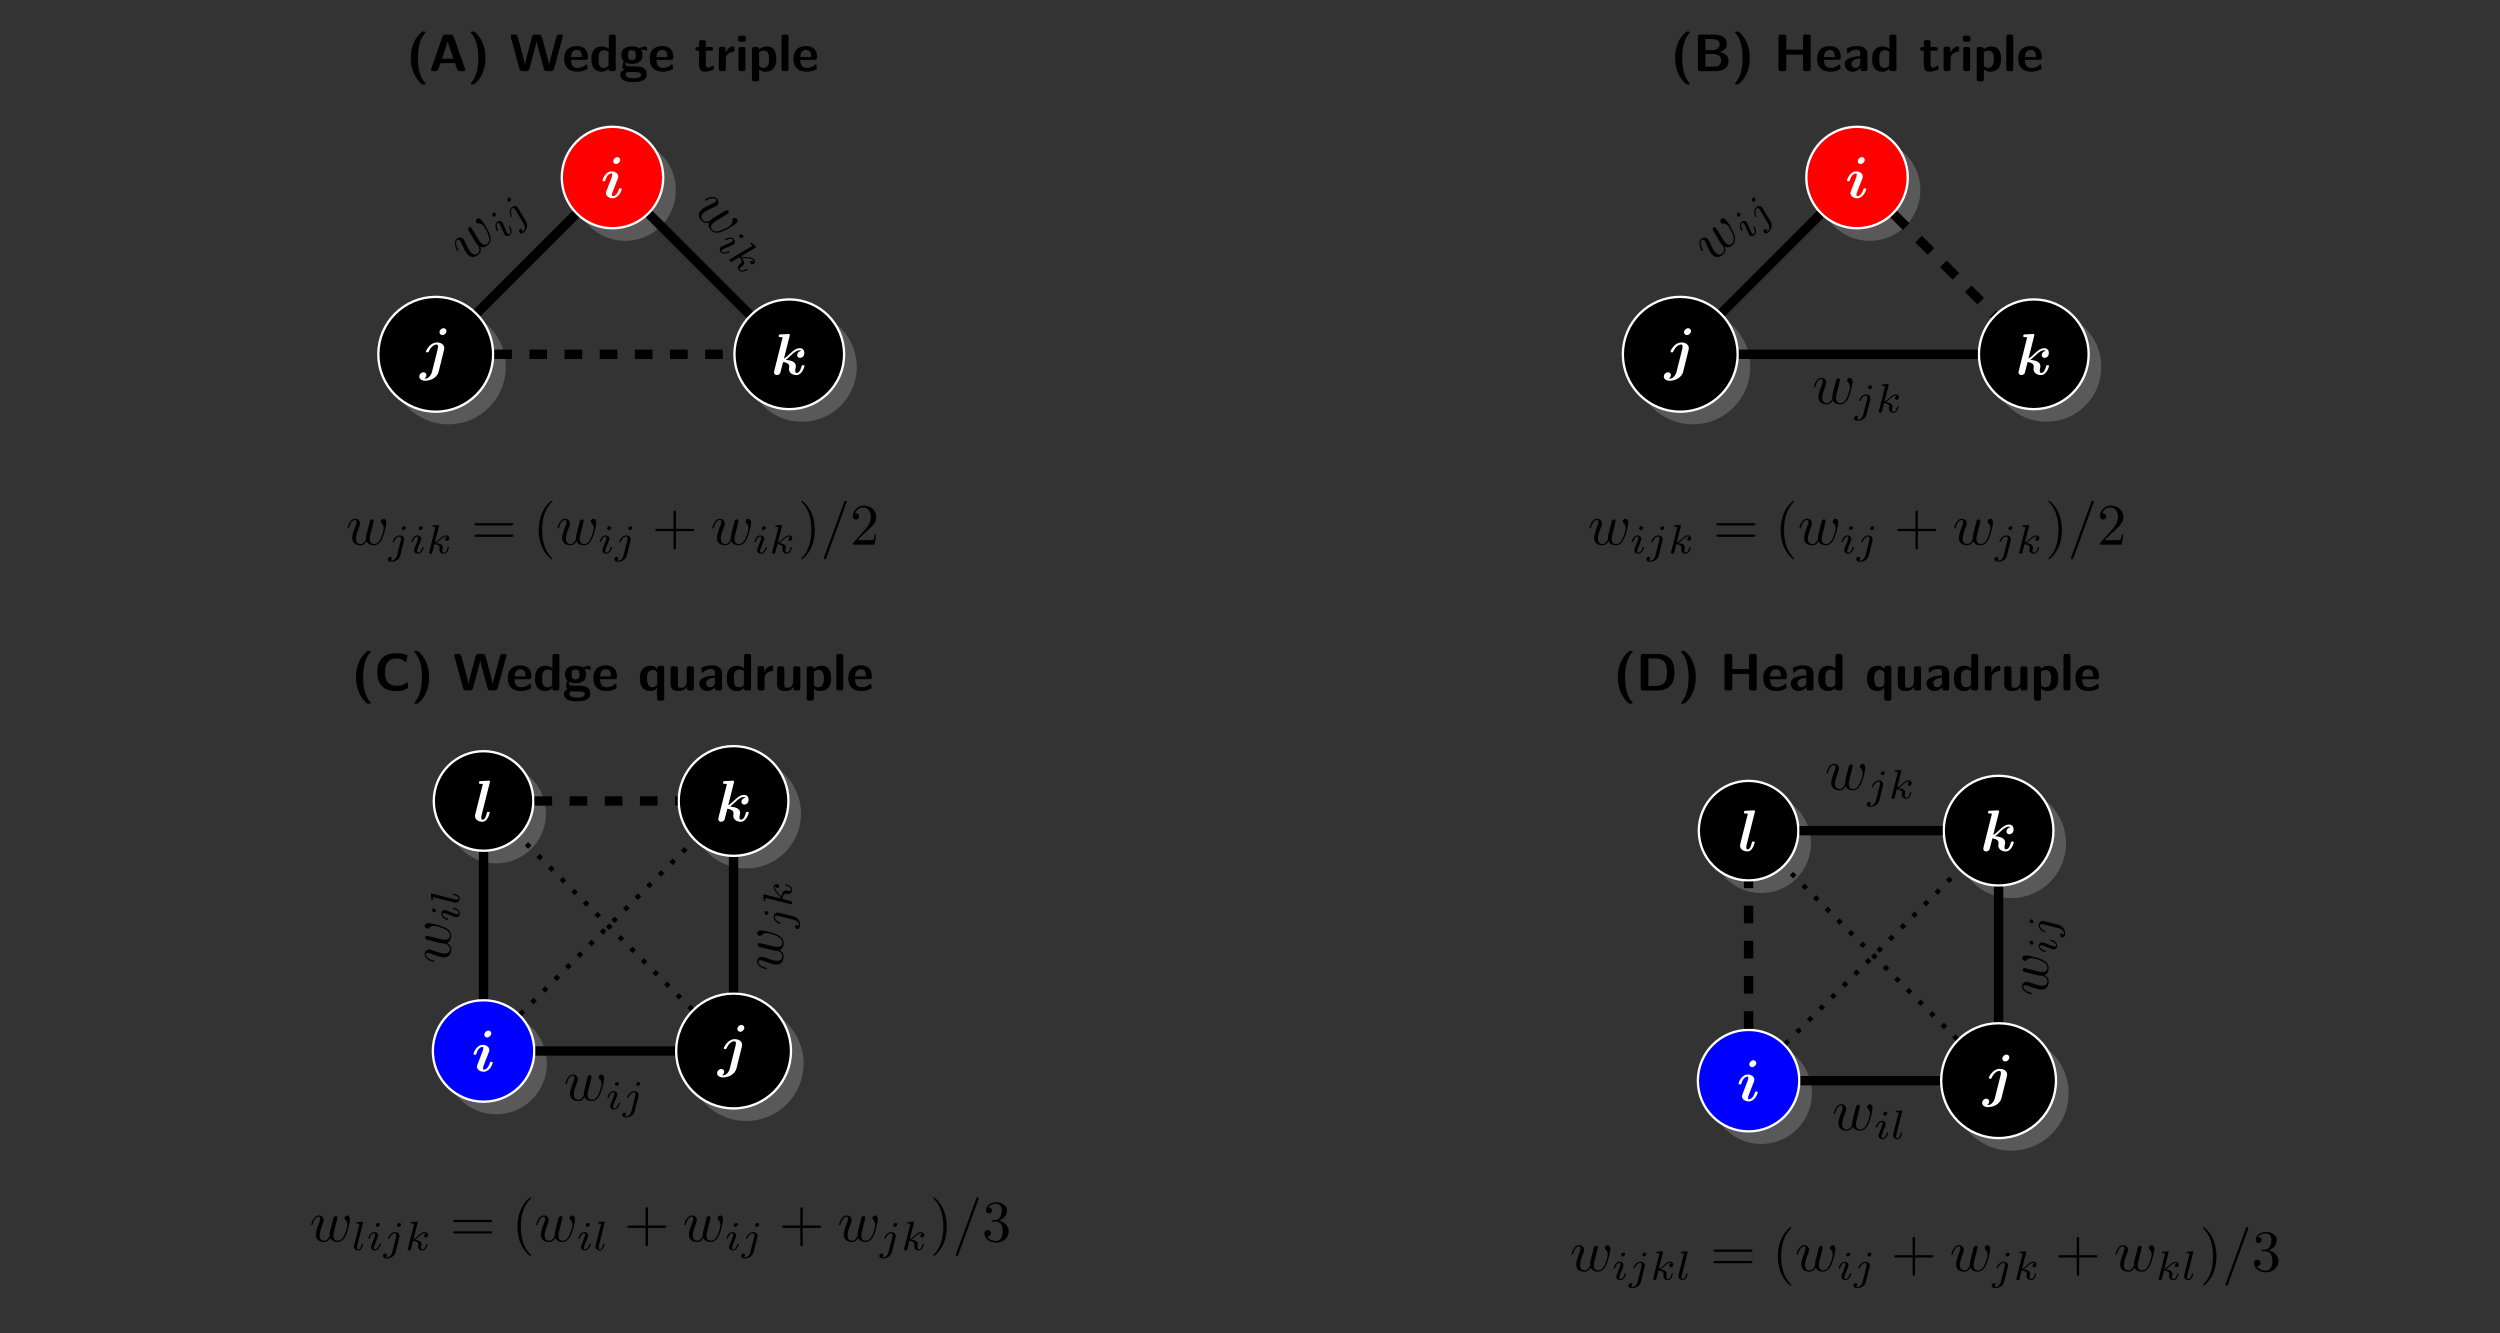 <?xml version="1.0" encoding="UTF-8"?>
<svg xmlns="http://www.w3.org/2000/svg" xmlns:xlink="http://www.w3.org/1999/xlink" width="425.197pt" height="226.772pt" viewBox="0 0 425.197 226.772" version="1.1">
<rect x="0" y="0" width="425.197" height="226.772" fill="#333333" stroke="none"/>
<defs>
<g>
<symbol overflow="visible" id="glyph0-0">
<path style="stroke:none;" d=""/>
</symbol>
<symbol overflow="visible" id="glyph0-1">
<path style="stroke:none;" d="M 3.281 2.125 C 3.281 2.094 3.281 2.078 3.172 1.969 C 2.609 1.281 1.984 0.172 1.984 -2.25 C 1.984 -4.875 2.734 -5.922 3.234 -6.516 C 3.266 -6.562 3.281 -6.578 3.281 -6.609 C 3.281 -6.734 3.188 -6.734 3.047 -6.734 L 2.875 -6.734 C 2.719 -6.734 2.703 -6.734 2.531 -6.578 C 1.469 -5.672 0.766 -4.141 0.766 -2.25 C 0.766 -1.156 1 0.719 2.5 2.078 C 2.688 2.25 2.703 2.25 2.875 2.25 L 3.047 2.25 C 3.188 2.25 3.281 2.25 3.281 2.125 Z M 3.281 2.125 "/>
</symbol>
<symbol overflow="visible" id="glyph0-2">
<path style="stroke:none;" d="M 6.188 -0.234 C 6.188 -0.281 6.188 -0.312 6.141 -0.422 L 4.25 -5.844 C 4.109 -6.219 3.859 -6.219 3.672 -6.219 L 2.891 -6.219 C 2.703 -6.219 2.453 -6.219 2.312 -5.844 L 0.422 -0.422 C 0.375 -0.312 0.375 -0.281 0.375 -0.234 C 0.375 0 0.594 0 0.719 0 L 1.047 0 C 1.203 0 1.484 0 1.609 -0.359 L 1.969 -1.359 L 4.453 -1.359 L 4.75 -0.5 C 4.859 -0.172 4.922 0 5.359 0 L 5.844 0 C 5.969 0 6.188 0 6.188 -0.234 Z M 4.172 -2.125 L 2.234 -2.125 L 2.875 -4.031 C 3.016 -4.422 3.125 -4.766 3.203 -5.078 C 3.25 -4.875 3.25 -4.859 3.328 -4.641 Z M 4.172 -2.125 "/>
</symbol>
<symbol overflow="visible" id="glyph0-3">
<path style="stroke:none;" d="M 3.062 -2.25 C 3.062 -3.328 2.828 -5.203 1.344 -6.562 C 1.141 -6.734 1.125 -6.734 0.953 -6.734 L 0.797 -6.734 C 0.641 -6.734 0.547 -6.734 0.547 -6.609 C 0.547 -6.578 0.547 -6.562 0.656 -6.453 C 1.203 -5.766 1.844 -4.656 1.844 -2.25 C 1.844 0.391 1.094 1.422 0.594 2.031 C 0.547 2.094 0.547 2.125 0.547 2.125 C 0.547 2.25 0.641 2.25 0.797 2.25 L 0.953 2.25 C 1.109 2.25 1.125 2.25 1.297 2.094 C 2.375 1.188 3.062 -0.344 3.062 -2.25 Z M 3.062 -2.25 "/>
</symbol>
<symbol overflow="visible" id="glyph0-4">
<path style="stroke:none;" d="M 9.094 -5.969 C 9.094 -6.219 8.859 -6.219 8.734 -6.219 L 8.531 -6.219 C 8.359 -6.219 8.109 -6.219 8 -5.828 L 7.047 -2.297 C 6.922 -1.844 6.844 -1.547 6.766 -1.141 L 6.75 -1.141 C 6.703 -1.391 6.703 -1.406 6.5 -2.203 L 5.531 -5.828 C 5.422 -6.172 5.25 -6.219 4.984 -6.219 L 4.391 -6.219 C 4.203 -6.219 3.953 -6.219 3.844 -5.828 L 3.062 -2.891 L 2.828 -2 C 2.734 -1.578 2.656 -1.297 2.641 -1.141 C 2.562 -1.609 2.344 -2.406 2.203 -2.969 L 1.422 -5.844 C 1.312 -6.219 1.062 -6.219 0.891 -6.219 L 0.578 -6.219 C 0.453 -6.219 0.219 -6.219 0.219 -5.969 C 0.219 -5.969 0.219 -5.922 0.25 -5.797 L 1.719 -0.375 C 1.828 0 2.078 0 2.266 0 L 2.859 0 C 3.047 0 3.297 0 3.406 -0.406 L 4.344 -3.922 C 4.469 -4.406 4.531 -4.656 4.625 -5.078 L 4.641 -5.078 C 4.75 -4.562 4.797 -4.344 4.953 -3.766 L 5.875 -0.375 C 5.969 0 6.219 0 6.406 0 L 7.047 0 C 7.234 0 7.484 0 7.594 -0.375 L 9.062 -5.797 C 9.094 -5.922 9.094 -5.969 9.094 -5.969 Z M 9.094 -5.969 "/>
</symbol>
<symbol overflow="visible" id="glyph0-5">
<path style="stroke:none;" d="M 4.297 -2.328 C 4.297 -3.484 3.766 -4.266 2.422 -4.266 C 0.984 -4.266 0.281 -3.453 0.281 -2.094 C 0.281 -0.625 1.125 0.094 2.531 0.094 C 2.875 0.094 3.391 0.047 3.984 -0.234 C 4.172 -0.344 4.25 -0.375 4.25 -0.469 C 4.25 -0.531 4.219 -0.797 4.203 -0.875 C 4.172 -1.141 4.156 -1.156 4.078 -1.156 C 4.047 -1.156 4.031 -1.156 3.922 -1.062 C 3.406 -0.609 2.859 -0.547 2.578 -0.547 C 1.562 -0.547 1.453 -1.344 1.422 -1.922 L 3.859 -1.922 C 4.078 -1.922 4.297 -1.922 4.297 -2.328 Z M 3.297 -2.391 L 1.438 -2.391 C 1.469 -2.938 1.641 -3.609 2.422 -3.609 C 3.141 -3.609 3.281 -3.094 3.297 -2.391 Z M 3.297 -2.391 "/>
</symbol>
<symbol overflow="visible" id="glyph0-6">
<path style="stroke:none;" d="M 4.469 -0.438 L 4.469 -5.797 C 4.469 -6.078 4.406 -6.219 4.047 -6.219 L 3.719 -6.219 C 3.375 -6.219 3.281 -6.109 3.281 -5.797 L 3.281 -3.766 C 2.875 -4.141 2.438 -4.203 2.156 -4.203 C 0.328 -4.203 0.328 -2.484 0.328 -2.047 C 0.328 -1.625 0.328 0.094 2.109 0.094 C 2.484 0.094 2.875 -0.016 3.25 -0.422 C 3.25 -0.094 3.375 0 3.688 0 L 4.047 0 C 4.391 0 4.469 -0.109 4.469 -0.438 Z M 3.25 -1.125 C 3.25 -0.969 3.25 -0.891 3 -0.703 C 2.766 -0.562 2.562 -0.547 2.453 -0.547 C 1.547 -0.547 1.547 -1.375 1.547 -2.047 C 1.547 -2.719 1.547 -3.562 2.562 -3.562 C 2.812 -3.562 3.062 -3.469 3.25 -3.281 Z M 3.25 -1.125 "/>
</symbol>
<symbol overflow="visible" id="glyph0-7">
<path style="stroke:none;" d="M 4.797 -3.625 C 4.797 -3.672 4.75 -3.891 4.734 -3.969 C 4.688 -4.188 4.688 -4.203 4.531 -4.203 C 4.25 -4.203 3.797 -4.094 3.469 -3.891 C 3.047 -4.172 2.578 -4.203 2.188 -4.203 C 1.812 -4.203 0.391 -4.203 0.391 -2.719 C 0.391 -2.375 0.484 -1.922 0.828 -1.625 C 0.578 -1.297 0.578 -0.938 0.578 -0.891 C 0.578 -0.719 0.641 -0.438 0.828 -0.188 C 0.688 -0.141 0.219 0.031 0.219 0.594 C 0.219 0.875 0.359 1.344 0.922 1.609 C 1.438 1.844 2.031 1.844 2.453 1.844 C 2.984 1.844 4.703 1.844 4.703 0.578 C 4.703 -0.828 3.438 -0.828 2.219 -0.828 L 1.797 -0.828 C 1.469 -0.828 1.344 -0.828 1.219 -0.938 C 1.188 -0.969 1.031 -1.109 1.031 -1.344 C 1.031 -1.406 1.047 -1.422 1.047 -1.469 C 1.469 -1.234 2 -1.234 2.188 -1.234 C 2.562 -1.234 3.984 -1.234 3.984 -2.719 C 3.984 -3.234 3.797 -3.547 3.719 -3.656 C 3.859 -3.656 4.172 -3.656 4.547 -3.547 C 4.578 -3.531 4.641 -3.516 4.672 -3.516 C 4.75 -3.516 4.797 -3.562 4.797 -3.625 Z M 2.844 -2.719 C 2.844 -2.234 2.812 -1.891 2.188 -1.891 C 1.562 -1.891 1.531 -2.219 1.531 -2.719 C 1.531 -3.203 1.562 -3.562 2.188 -3.562 C 2.812 -3.562 2.844 -3.219 2.844 -2.719 Z M 3.781 0.594 C 3.781 1.203 2.75 1.203 2.469 1.203 C 2.109 1.203 1.141 1.203 1.141 0.578 C 1.141 0.156 1.422 0.156 1.625 0.156 L 2.672 0.156 C 3.406 0.156 3.781 0.281 3.781 0.594 Z M 3.781 0.594 "/>
</symbol>
<symbol overflow="visible" id="glyph0-8">
<path style="stroke:none;" d="M 3.344 -0.422 C 3.344 -0.453 3.328 -0.516 3.281 -0.703 C 3.234 -0.875 3.203 -0.938 3.125 -0.938 C 3.078 -0.938 3.078 -0.922 3.016 -0.875 C 2.922 -0.797 2.688 -0.594 2.312 -0.594 C 2.094 -0.594 1.953 -0.75 1.953 -1.344 L 1.953 -3.469 L 2.75 -3.469 C 2.859 -3.469 3.188 -3.469 3.188 -3.781 C 3.188 -4.109 2.859 -4.109 2.75 -4.109 L 1.953 -4.109 L 1.953 -4.859 C 1.953 -5.141 1.891 -5.281 1.531 -5.281 L 1.25 -5.281 C 0.922 -5.281 0.812 -5.188 0.812 -4.859 L 0.812 -4.109 L 0.609 -4.109 C 0.516 -4.109 0.172 -4.109 0.172 -3.781 C 0.172 -3.469 0.5 -3.469 0.609 -3.469 L 0.797 -3.469 L 0.797 -1.188 C 0.797 -0.281 1.109 0.094 1.734 0.094 C 1.812 0.094 2.203 0.094 2.672 -0.047 C 2.828 -0.094 3.344 -0.25 3.344 -0.422 Z M 3.344 -0.422 "/>
</symbol>
<symbol overflow="visible" id="glyph0-9">
<path style="stroke:none;" d="M 3.188 -3.547 L 3.188 -3.969 C 3.188 -4.141 3.188 -4.203 3.031 -4.203 C 2.781 -4.203 2.125 -4.109 1.703 -3.141 L 1.688 -3.141 L 1.688 -3.734 C 1.688 -4.016 1.625 -4.156 1.266 -4.156 L 0.984 -4.156 C 0.656 -4.156 0.547 -4.062 0.547 -3.734 L 0.547 -0.438 C 0.547 -0.109 0.641 0 0.984 0 L 1.312 0 C 1.656 0 1.734 -0.109 1.734 -0.438 L 1.734 -2.062 C 1.734 -2.922 2.453 -3.266 3.016 -3.297 C 3.172 -3.312 3.188 -3.312 3.188 -3.547 Z M 3.188 -3.547 "/>
</symbol>
<symbol overflow="visible" id="glyph0-10">
<path style="stroke:none;" d="M 1.734 -0.438 L 1.734 -3.672 C 1.734 -3.969 1.672 -4.109 1.312 -4.109 L 0.984 -4.109 C 0.656 -4.109 0.547 -4.016 0.547 -3.672 L 0.547 -0.438 C 0.547 -0.109 0.641 0 0.984 0 L 1.312 0 C 1.656 0 1.734 -0.109 1.734 -0.438 Z M 1.797 -5.438 L 1.797 -5.609 C 1.797 -5.891 1.734 -6.031 1.375 -6.031 L 0.922 -6.031 C 0.578 -6.031 0.484 -5.922 0.484 -5.609 L 0.484 -5.438 C 0.484 -5.172 0.531 -5 0.922 -5 L 1.375 -5 C 1.75 -5 1.797 -5.172 1.797 -5.438 Z M 1.797 -5.438 "/>
</symbol>
<symbol overflow="visible" id="glyph0-11">
<path style="stroke:none;" d="M 4.688 -2.078 C 4.688 -2.516 4.688 -4.203 3.062 -4.203 C 2.531 -4.203 2.062 -3.984 1.734 -3.688 C 1.734 -4.016 1.609 -4.109 1.312 -4.109 L 0.984 -4.109 C 0.656 -4.109 0.547 -4.016 0.547 -3.672 L 0.547 1.312 C 0.547 1.625 0.641 1.734 0.984 1.734 L 1.344 1.734 C 1.672 1.734 1.766 1.625 1.766 1.312 L 1.766 -0.344 C 2.172 0.094 2.656 0.094 2.797 0.094 C 4.688 0.094 4.688 -1.625 4.688 -2.078 Z M 3.469 -2.047 C 3.469 -1.688 3.469 -0.547 2.453 -0.547 C 2.25 -0.547 2.094 -0.625 1.984 -0.703 C 1.766 -0.859 1.766 -0.891 1.766 -1.062 L 1.766 -3.203 C 1.859 -3.297 2.156 -3.5 2.547 -3.5 C 3.469 -3.5 3.469 -2.453 3.469 -2.047 Z M 3.469 -2.047 "/>
</symbol>
<symbol overflow="visible" id="glyph0-12">
<path style="stroke:none;" d="M 1.734 -0.438 L 1.734 -5.797 C 1.734 -6.078 1.672 -6.219 1.312 -6.219 L 0.984 -6.219 C 0.656 -6.219 0.547 -6.125 0.547 -5.797 L 0.547 -0.438 C 0.547 -0.109 0.641 0 0.984 0 L 1.312 0 C 1.656 0 1.734 -0.109 1.734 -0.438 Z M 1.734 -0.438 "/>
</symbol>
<symbol overflow="visible" id="glyph0-13">
<path style="stroke:none;" d="M 6.016 -1.734 C 6.016 -3 4.766 -3.203 4.438 -3.25 C 5.266 -3.438 5.734 -3.906 5.734 -4.609 C 5.734 -6.219 3.828 -6.219 3.453 -6.219 L 1.25 -6.219 C 0.922 -6.219 0.812 -6.125 0.812 -5.797 L 0.812 -0.438 C 0.812 -0.109 0.922 0 1.25 0 L 3.703 0 C 4.375 0 6.016 -0.109 6.016 -1.734 Z M 4.516 -4.578 C 4.516 -3.562 3.344 -3.562 3.125 -3.562 L 2.078 -3.562 L 2.078 -5.453 L 3.125 -5.453 C 3.484 -5.453 4.516 -5.422 4.516 -4.578 Z M 4.766 -1.766 C 4.766 -0.828 3.812 -0.766 3.375 -0.766 L 2.078 -0.766 L 2.078 -2.922 L 3.203 -2.922 C 3.531 -2.922 4.766 -2.922 4.766 -1.766 Z M 4.766 -1.766 "/>
</symbol>
<symbol overflow="visible" id="glyph0-14">
<path style="stroke:none;" d="M 6.297 -0.438 L 6.297 -5.797 C 6.297 -6.078 6.234 -6.219 5.859 -6.219 L 5.406 -6.219 C 5.062 -6.219 4.984 -6.109 4.984 -5.797 L 4.984 -3.656 L 2.141 -3.656 L 2.141 -5.797 C 2.141 -6.078 2.078 -6.219 1.703 -6.219 L 1.25 -6.219 C 0.922 -6.219 0.812 -6.125 0.812 -5.797 L 0.812 -0.438 C 0.812 -0.109 0.922 0 1.25 0 L 1.703 0 C 2.047 0 2.141 -0.109 2.141 -0.438 L 2.141 -2.812 L 4.984 -2.812 L 4.984 -0.438 C 4.984 -0.141 5.047 0 5.406 0 L 5.859 0 C 6.203 0 6.297 -0.109 6.297 -0.438 Z M 6.297 -0.438 "/>
</symbol>
<symbol overflow="visible" id="glyph0-15">
<path style="stroke:none;" d="M 4.25 -0.438 L 4.25 -2.828 C 4.25 -4.25 2.891 -4.266 2.438 -4.266 C 2.016 -4.266 1.562 -4.219 0.969 -3.969 C 0.781 -3.891 0.734 -3.859 0.734 -3.766 C 0.734 -3.703 0.797 -3.188 0.797 -3.109 C 0.812 -3.062 0.859 -3.016 0.922 -3.016 C 0.953 -3.016 0.984 -3.047 1.016 -3.062 C 1.406 -3.469 1.844 -3.672 2.406 -3.672 C 2.891 -3.672 3.031 -3.375 3.031 -2.844 L 3.031 -2.531 C 2.719 -2.531 0.375 -2.516 0.375 -1.188 C 0.375 -0.562 0.875 0.094 1.656 0.094 C 1.969 0.094 2.641 0.016 3.062 -0.609 L 3.062 -0.438 C 3.062 -0.141 3.125 0 3.484 0 L 3.828 0 C 4.156 0 4.25 -0.109 4.25 -0.438 Z M 3.031 -1.375 C 3.031 -0.547 2.172 -0.547 2.156 -0.547 C 1.781 -0.547 1.531 -0.875 1.531 -1.203 C 1.531 -2.094 2.781 -2.156 3.031 -2.156 Z M 3.031 -1.375 "/>
</symbol>
<symbol overflow="visible" id="glyph0-16">
<path style="stroke:none;" d="M 5.797 -0.516 L 5.719 -1.297 C 5.719 -1.344 5.672 -1.391 5.609 -1.391 C 5.594 -1.391 5.562 -1.375 5.547 -1.375 C 5.297 -1.188 5.047 -1 4.75 -0.906 C 4.453 -0.812 4.141 -0.797 3.828 -0.797 C 3.281 -0.797 2.719 -0.953 2.359 -1.359 C 1.953 -1.844 1.859 -2.484 1.859 -3.109 C 1.859 -3.734 1.953 -4.391 2.359 -4.859 C 2.719 -5.281 3.281 -5.438 3.828 -5.438 C 4.094 -5.438 4.375 -5.406 4.641 -5.297 C 4.891 -5.203 5.125 -5.047 5.328 -4.859 C 5.344 -4.844 5.375 -4.828 5.406 -4.828 C 5.469 -4.828 5.5 -4.875 5.516 -4.922 L 5.688 -5.891 C 5.688 -5.953 5.656 -5.984 5.609 -6.016 C 5.328 -6.109 5.031 -6.203 4.734 -6.266 C 4.438 -6.312 4.125 -6.328 3.828 -6.328 C 2.938 -6.328 2.016 -6.141 1.375 -5.531 C 0.75 -4.906 0.547 -4 0.547 -3.109 C 0.547 -2.234 0.75 -1.328 1.375 -0.703 C 2.016 -0.078 2.938 0.094 3.828 0.094 C 4.156 0.094 4.5 0.094 4.828 0 C 5.141 -0.094 5.438 -0.234 5.734 -0.406 C 5.766 -0.438 5.797 -0.469 5.797 -0.516 Z M 5.797 -0.516 "/>
</symbol>
<symbol overflow="visible" id="glyph0-17">
<path style="stroke:none;" d="M 4.469 1.312 L 4.469 -3.781 C 4.469 -4.062 4.406 -4.203 4.047 -4.203 L 3.719 -4.203 C 3.375 -4.203 3.281 -4.094 3.281 -3.781 L 3.281 -3.609 C 2.891 -4.203 2.359 -4.203 2.203 -4.203 C 0.469 -4.203 0.328 -2.766 0.328 -2.047 C 0.328 -1.344 0.469 0.094 2.141 0.094 C 2.625 0.094 2.953 -0.078 3.25 -0.438 L 3.25 1.312 C 3.25 1.594 3.312 1.734 3.688 1.734 L 4.047 1.734 C 4.391 1.734 4.469 1.625 4.469 1.312 Z M 3.281 -1.031 C 3.125 -0.812 2.875 -0.547 2.469 -0.547 C 1.547 -0.547 1.547 -1.688 1.547 -2.031 C 1.547 -2.391 1.547 -3.5 2.562 -3.5 C 2.703 -3.5 2.891 -3.469 3.047 -3.297 C 3.281 -3.078 3.281 -2.922 3.281 -2.812 Z M 3.281 -1.031 "/>
</symbol>
<symbol overflow="visible" id="glyph0-18">
<path style="stroke:none;" d="M 4.484 -0.438 L 4.484 -3.672 C 4.484 -3.969 4.422 -4.109 4.047 -4.109 L 3.688 -4.109 C 3.359 -4.109 3.266 -3.984 3.266 -3.672 L 3.266 -1.547 C 3.266 -0.953 2.953 -0.453 2.312 -0.453 C 1.812 -0.453 1.766 -0.578 1.766 -1.047 L 1.766 -3.672 C 1.766 -3.969 1.688 -4.109 1.328 -4.109 L 0.969 -4.109 C 0.641 -4.109 0.531 -4.016 0.531 -3.672 L 0.531 -1.125 C 0.531 -0.172 1.062 0.094 1.984 0.094 C 2.234 0.094 2.875 0.094 3.297 -0.656 L 3.297 -0.438 C 3.297 -0.141 3.359 0 3.719 0 L 4.047 0 C 4.391 0 4.484 -0.109 4.484 -0.438 Z M 4.484 -0.438 "/>
</symbol>
<symbol overflow="visible" id="glyph0-19">
<path style="stroke:none;" d="M 6.562 -3.062 C 6.562 -3.781 6.453 -4.641 5.953 -5.281 C 5.281 -6.109 4.203 -6.219 3.609 -6.219 L 1.25 -6.219 C 0.922 -6.219 0.812 -6.125 0.812 -5.797 L 0.812 -0.438 C 0.812 -0.109 0.922 0 1.25 0 L 3.609 0 C 5.797 0 6.562 -1.312 6.562 -3.062 Z M 5.281 -3.062 C 5.281 -2.047 5.172 -0.766 3.266 -0.766 L 2.109 -0.766 L 2.109 -5.453 L 3.25 -5.453 C 5.188 -5.453 5.281 -4.078 5.281 -3.062 Z M 5.281 -3.062 "/>
</symbol>
<symbol overflow="visible" id="glyph1-0">
<path style="stroke:none;" d=""/>
</symbol>
<symbol overflow="visible" id="glyph1-1">
<path style="stroke:none;" d="M 3.328 -6.438 C 3.328 -6.703 3.125 -6.922 2.844 -6.922 C 2.469 -6.922 2.141 -6.562 2.141 -6.234 C 2.141 -5.969 2.328 -5.75 2.625 -5.75 C 2.984 -5.75 3.328 -6.094 3.328 -6.438 Z M 3.578 -1.469 C 3.578 -1.609 3.422 -1.609 3.344 -1.609 C 3.219 -1.609 3.156 -1.609 3.109 -1.484 C 2.797 -0.438 2.297 -0.281 2.078 -0.281 C 1.984 -0.281 1.922 -0.312 1.922 -0.5 C 1.922 -0.734 2.016 -0.953 2.25 -1.547 L 2.922 -3.266 C 2.969 -3.406 3 -3.516 3 -3.609 C 3 -4.141 2.484 -4.5 1.859 -4.5 C 0.828 -4.5 0.312 -3.172 0.312 -2.953 C 0.312 -2.812 0.469 -2.812 0.562 -2.812 C 0.672 -2.812 0.75 -2.812 0.781 -2.938 C 1.094 -3.984 1.609 -4.141 1.812 -4.141 C 1.906 -4.141 1.969 -4.109 1.969 -3.922 C 1.969 -3.703 1.891 -3.484 1.641 -2.875 L 0.984 -1.156 C 0.922 -1.031 0.891 -0.906 0.891 -0.812 C 0.891 -0.297 1.422 0.078 2.031 0.078 C 3.078 0.078 3.578 -1.25 3.578 -1.469 Z M 3.578 -1.469 "/>
</symbol>
<symbol overflow="visible" id="glyph1-2">
<path style="stroke:none;" d="M 4.484 -6.438 C 4.484 -6.703 4.281 -6.922 4 -6.922 C 3.625 -6.922 3.297 -6.562 3.297 -6.234 C 3.297 -5.969 3.5 -5.75 3.781 -5.75 C 4.156 -5.75 4.484 -6.094 4.484 -6.438 Z M 2.031 0.453 C 1.875 1.109 1.406 1.656 0.875 1.656 C 0.828 1.656 0.781 1.656 0.719 1.641 C 1.062 1.422 1.062 1.062 1.062 1.031 C 1.062 0.812 0.891 0.578 0.562 0.578 C 0.219 0.578 -0.141 0.875 -0.141 1.312 C -0.141 1.719 0.266 2.016 0.875 2.016 C 1.5 2.016 2.844 1.703 3.156 0.453 L 4.062 -3.188 C 4.094 -3.297 4.109 -3.391 4.109 -3.531 C 4.109 -4.172 3.484 -4.5 2.859 -4.5 C 1.672 -4.5 1 -3.125 1 -2.953 C 1 -2.812 1.141 -2.812 1.234 -2.812 C 1.406 -2.812 1.422 -2.828 1.484 -2.969 C 1.859 -3.828 2.422 -4.141 2.812 -4.141 C 2.906 -4.141 3.047 -4.125 3.047 -3.781 C 3.047 -3.594 3.016 -3.484 2.984 -3.344 Z M 2.031 0.453 "/>
</symbol>
<symbol overflow="visible" id="glyph1-3">
<path style="stroke:none;" d="M 3.156 -6.562 C 3.188 -6.703 3.188 -6.734 3.188 -6.734 C 3.188 -6.875 3.078 -6.922 2.969 -6.922 C 2.938 -6.922 2.922 -6.922 2.906 -6.906 L 1.609 -6.844 C 1.469 -6.844 1.297 -6.828 1.297 -6.547 C 1.297 -6.375 1.484 -6.375 1.562 -6.375 C 1.672 -6.375 1.844 -6.375 1.969 -6.344 L 0.531 -0.594 C 0.531 -0.562 0.5 -0.406 0.5 -0.375 C 0.5 -0.125 0.688 0.078 0.984 0.078 C 1.156 0.078 1.453 -0.016 1.578 -0.312 C 1.609 -0.406 1.75 -0.984 2.047 -2.141 C 2.234 -2.125 3.094 -2 3.094 -1.391 C 3.094 -1.328 3.094 -1.297 3.078 -1.188 C 3.047 -1.062 3.047 -1.047 3.047 -0.953 C 3.047 -0.297 3.656 0.078 4.312 0.078 C 5.312 0.078 5.688 -1.391 5.688 -1.469 C 5.688 -1.609 5.531 -1.609 5.438 -1.609 C 5.266 -1.609 5.25 -1.594 5.188 -1.422 C 5.109 -1.125 4.875 -0.281 4.359 -0.281 C 4.203 -0.281 4.109 -0.375 4.109 -0.672 C 4.109 -0.766 4.125 -0.953 4.188 -1.188 C 4.219 -1.297 4.219 -1.359 4.219 -1.438 C 4.219 -2.281 3.203 -2.438 2.5 -2.516 C 2.594 -2.578 2.828 -2.734 3.375 -3.266 C 4.141 -4.031 4.562 -4.141 4.859 -4.141 C 5.047 -4.141 5.125 -4.031 5.125 -4.031 C 4.625 -3.953 4.438 -3.562 4.438 -3.312 C 4.438 -3.094 4.609 -2.844 4.938 -2.844 C 5.125 -2.844 5.656 -2.984 5.656 -3.688 C 5.656 -4.203 5.328 -4.5 4.891 -4.5 C 4.281 -4.5 3.734 -4.062 3.156 -3.5 C 3.047 -3.391 2.578 -2.938 2.188 -2.719 Z M 3.156 -6.562 "/>
</symbol>
<symbol overflow="visible" id="glyph1-4">
<path style="stroke:none;" d="M 2.828 -6.562 C 2.875 -6.703 2.875 -6.734 2.875 -6.734 C 2.875 -6.875 2.766 -6.922 2.656 -6.922 C 2.609 -6.922 2.609 -6.922 2.578 -6.906 L 1.297 -6.844 C 1.156 -6.844 0.984 -6.828 0.984 -6.547 C 0.984 -6.375 1.172 -6.375 1.234 -6.375 C 1.344 -6.375 1.531 -6.375 1.656 -6.344 L 0.375 -1.234 C 0.344 -1.125 0.328 -1.031 0.328 -0.891 C 0.328 -0.234 0.984 0.078 1.578 0.078 C 1.938 0.078 2.219 -0.125 2.438 -0.484 C 2.688 -0.875 2.828 -1.422 2.828 -1.469 C 2.828 -1.609 2.672 -1.609 2.578 -1.609 C 2.469 -1.609 2.438 -1.609 2.375 -1.562 C 2.359 -1.547 2.359 -1.531 2.297 -1.281 C 2.109 -0.516 1.891 -0.281 1.625 -0.281 C 1.469 -0.281 1.391 -0.375 1.391 -0.641 C 1.391 -0.844 1.422 -0.938 1.453 -1.078 Z M 2.828 -6.562 "/>
</symbol>
<symbol overflow="visible" id="glyph2-0">
<path style="stroke:none;" d=""/>
</symbol>
<symbol overflow="visible" id="glyph2-1">
<path style="stroke:none;" d="M 4.609 -3.375 C 4.656 -3.594 4.75 -3.969 4.75 -4.031 C 4.75 -4.203 4.609 -4.297 4.469 -4.297 C 4.344 -4.297 4.172 -4.219 4.094 -4.016 C 4.062 -3.953 3.594 -2.047 3.531 -1.781 C 3.453 -1.484 3.438 -1.312 3.438 -1.125 C 3.438 -1.016 3.438 -1 3.453 -0.953 C 3.219 -0.422 2.922 -0.109 2.531 -0.109 C 1.734 -0.109 1.734 -0.844 1.734 -1.016 C 1.734 -1.328 1.781 -1.719 2.25 -2.953 C 2.359 -3.25 2.422 -3.391 2.422 -3.594 C 2.422 -4.031 2.094 -4.406 1.609 -4.406 C 0.656 -4.406 0.297 -2.953 0.297 -2.875 C 0.297 -2.766 0.391 -2.766 0.406 -2.766 C 0.516 -2.766 0.516 -2.797 0.562 -2.953 C 0.844 -3.875 1.219 -4.188 1.578 -4.188 C 1.672 -4.188 1.828 -4.172 1.828 -3.859 C 1.828 -3.609 1.719 -3.328 1.641 -3.156 C 1.203 -1.984 1.094 -1.531 1.094 -1.141 C 1.094 -0.234 1.75 0.109 2.5 0.109 C 2.672 0.109 3.141 0.109 3.531 -0.594 C 3.797 0.047 4.484 0.109 4.781 0.109 C 5.531 0.109 5.969 -0.516 6.234 -1.109 C 6.562 -1.891 6.891 -3.234 6.891 -3.703 C 6.891 -4.25 6.625 -4.406 6.453 -4.406 C 6.203 -4.406 5.953 -4.141 5.953 -3.922 C 5.953 -3.797 6.016 -3.734 6.094 -3.656 C 6.203 -3.547 6.453 -3.297 6.453 -2.812 C 6.453 -2.469 6.172 -1.5 5.906 -0.984 C 5.656 -0.453 5.297 -0.109 4.812 -0.109 C 4.344 -0.109 4.078 -0.406 4.078 -0.984 C 4.078 -1.25 4.141 -1.562 4.188 -1.703 Z M 4.609 -3.375 "/>
</symbol>
<symbol overflow="visible" id="glyph2-2">
<path style="stroke:none;" d="M 4.375 -7.094 C 4.422 -7.234 4.422 -7.266 4.422 -7.281 C 4.422 -7.391 4.344 -7.484 4.234 -7.484 C 4.156 -7.484 4.094 -7.453 4.062 -7.391 L 0.594 2.109 C 0.547 2.25 0.547 2.281 0.547 2.297 C 0.547 2.406 0.641 2.5 0.75 2.5 C 0.875 2.5 0.906 2.422 0.969 2.25 Z M 4.375 -7.094 "/>
</symbol>
<symbol overflow="visible" id="glyph3-0">
<path style="stroke:none;" d=""/>
</symbol>
<symbol overflow="visible" id="glyph3-1">
<path style="stroke:none;" d="M 3.062 -4.359 C 3.062 -4.469 2.969 -4.625 2.781 -4.625 C 2.578 -4.625 2.391 -4.422 2.391 -4.234 C 2.391 -4.125 2.469 -3.969 2.672 -3.969 C 2.859 -3.969 3.062 -4.156 3.062 -4.359 Z M 1.578 0.344 C 1.469 0.828 1.094 1.219 0.688 1.219 C 0.594 1.219 0.516 1.219 0.438 1.188 C 0.609 1.094 0.672 0.938 0.672 0.828 C 0.672 0.656 0.531 0.578 0.391 0.578 C 0.188 0.578 0 0.766 0 0.984 C 0 1.25 0.266 1.422 0.688 1.422 C 1.109 1.422 1.922 1.172 2.141 0.328 L 2.766 -2.172 C 2.781 -2.25 2.797 -2.312 2.797 -2.422 C 2.797 -2.797 2.469 -3.078 2.062 -3.078 C 1.281 -3.078 0.844 -2.109 0.844 -2 C 0.844 -1.922 0.938 -1.922 0.953 -1.922 C 1.031 -1.922 1.047 -1.938 1.094 -2.047 C 1.266 -2.453 1.625 -2.875 2.031 -2.875 C 2.203 -2.875 2.266 -2.766 2.266 -2.531 C 2.266 -2.453 2.266 -2.359 2.25 -2.328 Z M 1.578 0.344 "/>
</symbol>
<symbol overflow="visible" id="glyph3-2">
<path style="stroke:none;" d="M 2.266 -4.359 C 2.266 -4.469 2.172 -4.625 1.984 -4.625 C 1.797 -4.625 1.594 -4.438 1.594 -4.234 C 1.594 -4.125 1.672 -3.969 1.875 -3.969 C 2.062 -3.969 2.266 -4.172 2.266 -4.359 Z M 0.844 -0.812 C 0.812 -0.719 0.781 -0.641 0.781 -0.516 C 0.781 -0.188 1.047 0.062 1.438 0.062 C 2.125 0.062 2.438 -0.891 2.438 -1 C 2.438 -1.094 2.344 -1.094 2.328 -1.094 C 2.234 -1.094 2.219 -1.047 2.188 -0.969 C 2.031 -0.406 1.734 -0.125 1.453 -0.125 C 1.312 -0.125 1.281 -0.219 1.281 -0.375 C 1.281 -0.531 1.328 -0.656 1.391 -0.812 C 1.469 -1 1.547 -1.188 1.609 -1.375 C 1.672 -1.547 1.938 -2.172 1.953 -2.266 C 1.984 -2.328 2 -2.406 2 -2.484 C 2 -2.812 1.719 -3.078 1.344 -3.078 C 0.641 -3.078 0.328 -2.125 0.328 -2 C 0.328 -1.922 0.422 -1.922 0.453 -1.922 C 0.547 -1.922 0.547 -1.953 0.578 -2.031 C 0.75 -2.625 1.062 -2.875 1.312 -2.875 C 1.422 -2.875 1.484 -2.828 1.484 -2.641 C 1.484 -2.469 1.453 -2.375 1.281 -1.938 Z M 0.844 -0.812 "/>
</symbol>
<symbol overflow="visible" id="glyph3-3">
<path style="stroke:none;" d="M 2.188 -4.625 C 2.188 -4.641 2.203 -4.734 2.203 -4.734 C 2.203 -4.781 2.188 -4.844 2.094 -4.844 C 1.953 -4.844 1.375 -4.781 1.203 -4.766 C 1.156 -4.766 1.047 -4.75 1.047 -4.609 C 1.047 -4.516 1.156 -4.516 1.234 -4.516 C 1.562 -4.516 1.562 -4.453 1.562 -4.406 C 1.562 -4.359 1.547 -4.312 1.547 -4.25 L 0.562 -0.312 C 0.516 -0.188 0.516 -0.172 0.516 -0.156 C 0.516 -0.047 0.609 0.062 0.766 0.062 C 0.953 0.062 1.031 -0.062 1.078 -0.219 C 1.094 -0.25 1.391 -1.484 1.422 -1.578 C 1.922 -1.531 2.312 -1.359 2.312 -1 C 2.312 -0.969 2.312 -0.938 2.297 -0.859 C 2.266 -0.766 2.266 -0.719 2.266 -0.641 C 2.266 -0.156 2.672 0.062 3.016 0.062 C 3.688 0.062 3.891 -0.984 3.891 -1 C 3.891 -1.094 3.812 -1.094 3.781 -1.094 C 3.688 -1.094 3.672 -1.047 3.641 -0.922 C 3.562 -0.625 3.375 -0.125 3.031 -0.125 C 2.844 -0.125 2.781 -0.297 2.781 -0.484 C 2.781 -0.609 2.781 -0.625 2.828 -0.797 C 2.844 -0.828 2.859 -0.938 2.859 -1.016 C 2.859 -1.641 2.031 -1.734 1.734 -1.75 C 1.938 -1.875 2.188 -2.109 2.312 -2.219 C 2.672 -2.547 3.016 -2.875 3.406 -2.875 C 3.484 -2.875 3.578 -2.859 3.641 -2.781 C 3.344 -2.734 3.281 -2.5 3.281 -2.391 C 3.281 -2.25 3.391 -2.141 3.547 -2.141 C 3.75 -2.141 3.953 -2.297 3.953 -2.578 C 3.953 -2.812 3.781 -3.078 3.422 -3.078 C 3.016 -3.078 2.656 -2.781 2.297 -2.453 C 2 -2.188 1.781 -1.969 1.484 -1.844 Z M 2.188 -4.625 "/>
</symbol>
<symbol overflow="visible" id="glyph3-4">
<path style="stroke:none;" d="M 1.969 -4.625 C 1.969 -4.641 2 -4.734 2 -4.734 C 2 -4.781 1.969 -4.844 1.875 -4.844 C 1.734 -4.844 1.156 -4.781 0.984 -4.766 C 0.938 -4.766 0.844 -4.75 0.844 -4.609 C 0.844 -4.516 0.938 -4.516 1.016 -4.516 C 1.359 -4.516 1.359 -4.453 1.359 -4.406 C 1.359 -4.359 1.344 -4.312 1.328 -4.25 L 0.453 -0.812 C 0.438 -0.734 0.438 -0.656 0.438 -0.594 C 0.438 -0.141 0.828 0.062 1.156 0.062 C 1.328 0.062 1.547 0.016 1.719 -0.297 C 1.875 -0.562 1.969 -0.969 1.969 -1 C 1.969 -1.094 1.875 -1.094 1.859 -1.094 C 1.75 -1.094 1.734 -1.047 1.719 -0.922 C 1.625 -0.578 1.484 -0.125 1.188 -0.125 C 1 -0.125 0.953 -0.297 0.953 -0.469 C 0.953 -0.547 0.969 -0.672 1 -0.75 Z M 1.969 -4.625 "/>
</symbol>
<symbol overflow="visible" id="glyph4-0">
<path style="stroke:none;" d=""/>
</symbol>
<symbol overflow="visible" id="glyph4-1">
<path style="stroke:none;" d="M 6.844 -3.266 C 7 -3.266 7.188 -3.266 7.188 -3.453 C 7.188 -3.656 7 -3.656 6.859 -3.656 L 0.891 -3.656 C 0.75 -3.656 0.562 -3.656 0.562 -3.453 C 0.562 -3.266 0.75 -3.266 0.891 -3.266 Z M 6.859 -1.328 C 7 -1.328 7.188 -1.328 7.188 -1.531 C 7.188 -1.719 7 -1.719 6.844 -1.719 L 0.891 -1.719 C 0.75 -1.719 0.562 -1.719 0.562 -1.531 C 0.562 -1.328 0.75 -1.328 0.891 -1.328 Z M 6.859 -1.328 "/>
</symbol>
<symbol overflow="visible" id="glyph4-2">
<path style="stroke:none;" d="M 3.297 2.391 C 3.297 2.359 3.297 2.344 3.125 2.172 C 1.891 0.922 1.562 -0.969 1.562 -2.5 C 1.562 -4.234 1.938 -5.969 3.172 -7.203 C 3.297 -7.328 3.297 -7.344 3.297 -7.375 C 3.297 -7.453 3.266 -7.484 3.203 -7.484 C 3.094 -7.484 2.203 -6.797 1.609 -5.531 C 1.109 -4.438 0.984 -3.328 0.984 -2.5 C 0.984 -1.719 1.094 -0.516 1.641 0.625 C 2.25 1.844 3.094 2.5 3.203 2.5 C 3.266 2.5 3.297 2.469 3.297 2.391 Z M 3.297 2.391 "/>
</symbol>
<symbol overflow="visible" id="glyph4-3">
<path style="stroke:none;" d="M 4.078 -2.297 L 6.859 -2.297 C 7 -2.297 7.188 -2.297 7.188 -2.5 C 7.188 -2.688 7 -2.688 6.859 -2.688 L 4.078 -2.688 L 4.078 -5.484 C 4.078 -5.625 4.078 -5.812 3.875 -5.812 C 3.672 -5.812 3.672 -5.625 3.672 -5.484 L 3.672 -2.688 L 0.891 -2.688 C 0.75 -2.688 0.562 -2.688 0.562 -2.5 C 0.562 -2.297 0.75 -2.297 0.891 -2.297 L 3.672 -2.297 L 3.672 0.5 C 3.672 0.641 3.672 0.828 3.875 0.828 C 4.078 0.828 4.078 0.641 4.078 0.5 Z M 4.078 -2.297 "/>
</symbol>
<symbol overflow="visible" id="glyph4-4">
<path style="stroke:none;" d="M 2.875 -2.5 C 2.875 -3.266 2.766 -4.469 2.219 -5.609 C 1.625 -6.828 0.766 -7.484 0.672 -7.484 C 0.609 -7.484 0.562 -7.438 0.562 -7.375 C 0.562 -7.344 0.562 -7.328 0.75 -7.141 C 1.734 -6.156 2.297 -4.578 2.297 -2.5 C 2.297 -0.781 1.938 0.969 0.703 2.219 C 0.562 2.344 0.562 2.359 0.562 2.391 C 0.562 2.453 0.609 2.5 0.672 2.5 C 0.766 2.5 1.672 1.812 2.25 0.547 C 2.766 -0.547 2.875 -1.656 2.875 -2.5 Z M 2.875 -2.5 "/>
</symbol>
<symbol overflow="visible" id="glyph4-5">
<path style="stroke:none;" d="M 1.266 -0.766 L 2.328 -1.797 C 3.875 -3.172 4.469 -3.703 4.469 -4.703 C 4.469 -5.844 3.578 -6.641 2.359 -6.641 C 1.234 -6.641 0.5 -5.719 0.5 -4.828 C 0.5 -4.281 1 -4.281 1.031 -4.281 C 1.203 -4.281 1.547 -4.391 1.547 -4.812 C 1.547 -5.062 1.359 -5.328 1.016 -5.328 C 0.938 -5.328 0.922 -5.328 0.891 -5.312 C 1.109 -5.969 1.656 -6.328 2.234 -6.328 C 3.141 -6.328 3.562 -5.516 3.562 -4.703 C 3.562 -3.906 3.078 -3.125 2.516 -2.5 L 0.609 -0.375 C 0.5 -0.266 0.5 -0.234 0.5 0 L 4.203 0 L 4.469 -1.734 L 4.234 -1.734 C 4.172 -1.438 4.109 -1 4 -0.844 C 3.938 -0.766 3.281 -0.766 3.062 -0.766 Z M 1.266 -0.766 "/>
</symbol>
<symbol overflow="visible" id="glyph4-6">
<path style="stroke:none;" d="M 2.891 -3.516 C 3.703 -3.781 4.281 -4.469 4.281 -5.266 C 4.281 -6.078 3.406 -6.641 2.453 -6.641 C 1.453 -6.641 0.688 -6.047 0.688 -5.281 C 0.688 -4.953 0.906 -4.766 1.203 -4.766 C 1.5 -4.766 1.703 -4.984 1.703 -5.281 C 1.703 -5.766 1.234 -5.766 1.094 -5.766 C 1.391 -6.266 2.047 -6.391 2.406 -6.391 C 2.828 -6.391 3.375 -6.172 3.375 -5.281 C 3.375 -5.156 3.344 -4.578 3.094 -4.141 C 2.797 -3.656 2.453 -3.625 2.203 -3.625 C 2.125 -3.609 1.891 -3.594 1.812 -3.594 C 1.734 -3.578 1.672 -3.562 1.672 -3.469 C 1.672 -3.359 1.734 -3.359 1.906 -3.359 L 2.344 -3.359 C 3.156 -3.359 3.531 -2.688 3.531 -1.703 C 3.531 -0.344 2.844 -0.062 2.406 -0.062 C 1.969 -0.062 1.219 -0.234 0.875 -0.812 C 1.219 -0.766 1.531 -0.984 1.531 -1.359 C 1.531 -1.719 1.266 -1.922 0.984 -1.922 C 0.734 -1.922 0.422 -1.781 0.422 -1.344 C 0.422 -0.438 1.344 0.219 2.438 0.219 C 3.656 0.219 4.562 -0.688 4.562 -1.703 C 4.562 -2.516 3.922 -3.297 2.891 -3.516 Z M 2.891 -3.516 "/>
</symbol>
<symbol overflow="visible" id="glyph5-0">
<path style="stroke:none;" d=""/>
</symbol>
<symbol overflow="visible" id="glyph5-1">
<path style="stroke:none;" d="M 0.875 -5.656 C 0.75 -5.844 0.547 -6.172 0.516 -6.203 C 0.391 -6.328 0.234 -6.297 0.125 -6.188 C 0.047 -6.109 -0.031 -5.938 0.047 -5.734 C 0.078 -5.672 1.094 -4 1.234 -3.766 C 1.391 -3.484 1.516 -3.359 1.641 -3.234 C 1.719 -3.156 1.734 -3.141 1.766 -3.109 C 1.984 -2.578 1.984 -2.141 1.719 -1.875 C 1.141 -1.297 0.625 -1.812 0.5 -1.938 C 0.281 -2.156 0.047 -2.484 -0.5 -3.688 C -0.625 -3.969 -0.672 -4.109 -0.828 -4.266 C -1.125 -4.562 -1.625 -4.594 -1.969 -4.25 C -2.641 -3.578 -1.891 -2.297 -1.828 -2.234 C -1.75 -2.156 -1.672 -2.234 -1.672 -2.234 C -1.594 -2.312 -1.625 -2.344 -1.703 -2.484 C -2.141 -3.328 -2.109 -3.828 -1.859 -4.078 C -1.781 -4.156 -1.656 -4.25 -1.438 -4.031 C -1.25 -3.844 -1.141 -3.578 -1.078 -3.391 C -0.562 -2.25 -0.312 -1.844 -0.047 -1.578 C 0.594 -0.938 1.312 -1.156 1.844 -1.688 C 1.969 -1.812 2.297 -2.141 2.078 -2.922 C 2.719 -2.656 3.25 -3.094 3.453 -3.297 C 3.984 -3.828 3.859 -4.578 3.625 -5.188 C 3.297 -5.984 2.594 -7.156 2.25 -7.5 C 1.875 -7.875 1.578 -7.797 1.453 -7.672 C 1.281 -7.5 1.281 -7.125 1.438 -6.969 C 1.516 -6.891 1.609 -6.891 1.734 -6.891 C 1.875 -6.906 2.234 -6.891 2.578 -6.547 C 2.812 -6.312 3.297 -5.422 3.469 -4.875 C 3.672 -4.328 3.672 -3.828 3.328 -3.484 C 3 -3.156 2.609 -3.172 2.188 -3.594 C 2 -3.781 1.812 -4.031 1.766 -4.172 Z M 0.875 -5.656 "/>
</symbol>
<symbol overflow="visible" id="glyph6-0">
<path style="stroke:none;" d=""/>
</symbol>
<symbol overflow="visible" id="glyph6-1">
<path style="stroke:none;" d="M -1.469 -4.688 C -1.547 -4.766 -1.734 -4.797 -1.859 -4.672 C -2 -4.531 -2.016 -4.266 -1.875 -4.125 C -1.797 -4.047 -1.625 -4 -1.484 -4.141 C -1.359 -4.266 -1.344 -4.562 -1.469 -4.688 Z M 0.016 -1.172 C 0.062 -1.094 0.094 -1 0.188 -0.906 C 0.422 -0.672 0.781 -0.688 1.062 -0.969 C 1.547 -1.453 1.094 -2.344 1.016 -2.422 C 0.953 -2.484 0.891 -2.422 0.875 -2.406 C 0.812 -2.344 0.828 -2.297 0.859 -2.234 C 1.156 -1.719 1.125 -1.312 0.938 -1.125 C 0.828 -1.016 0.75 -1.062 0.641 -1.172 C 0.531 -1.281 0.469 -1.406 0.406 -1.562 C 0.328 -1.734 0.25 -1.938 0.172 -2.109 C 0.094 -2.281 -0.156 -2.906 -0.234 -2.984 C -0.234 -3.047 -0.281 -3.125 -0.328 -3.172 C -0.562 -3.406 -0.953 -3.391 -1.219 -3.125 C -1.719 -2.625 -1.266 -1.734 -1.188 -1.656 C -1.125 -1.594 -1.062 -1.656 -1.031 -1.688 C -0.969 -1.75 -0.984 -1.766 -1.031 -1.844 C -1.328 -2.391 -1.281 -2.781 -1.109 -2.953 C -1.031 -3.031 -0.953 -3.047 -0.812 -2.906 C -0.703 -2.797 -0.641 -2.703 -0.469 -2.281 Z M 0.016 -1.172 "/>
</symbol>
<symbol overflow="visible" id="glyph6-2">
<path style="stroke:none;" d="M -0.906 -5.25 C -0.984 -5.328 -1.172 -5.359 -1.297 -5.234 C -1.438 -5.094 -1.438 -4.812 -1.312 -4.688 C -1.234 -4.609 -1.062 -4.562 -0.922 -4.703 C -0.797 -4.828 -0.766 -5.109 -0.906 -5.25 Z M 1.359 -0.859 C 1.609 -0.453 1.625 0.094 1.344 0.375 C 1.281 0.438 1.219 0.5 1.156 0.531 C 1.203 0.328 1.125 0.188 1.047 0.109 C 0.938 0 0.781 0.031 0.688 0.125 C 0.531 0.281 0.547 0.547 0.703 0.703 C 0.891 0.891 1.188 0.812 1.484 0.516 C 1.781 0.219 2.188 -0.531 1.75 -1.281 L 0.422 -3.484 C 0.375 -3.562 0.344 -3.625 0.266 -3.703 C 0 -3.969 -0.422 -3.922 -0.719 -3.625 C -1.266 -3.078 -0.891 -2.078 -0.828 -2.016 C -0.766 -1.953 -0.703 -2.016 -0.688 -2.031 C -0.625 -2.094 -0.641 -2.109 -0.688 -2.219 C -0.844 -2.625 -0.875 -3.188 -0.594 -3.469 C -0.469 -3.594 -0.344 -3.562 -0.188 -3.406 C -0.125 -3.344 -0.062 -3.281 -0.047 -3.234 Z M 1.359 -0.859 "/>
</symbol>
<symbol overflow="visible" id="glyph7-0">
<path style="stroke:none;" d=""/>
</symbol>
<symbol overflow="visible" id="glyph7-1">
<path style="stroke:none;" d="M 5.656 0.875 C 5.844 0.75 6.172 0.547 6.203 0.516 C 6.328 0.391 6.297 0.234 6.188 0.125 C 6.109 0.047 5.938 -0.031 5.734 0.047 C 5.672 0.078 4 1.094 3.766 1.234 C 3.484 1.391 3.359 1.516 3.234 1.641 C 3.156 1.719 3.141 1.734 3.109 1.766 C 2.578 1.984 2.141 1.984 1.875 1.719 C 1.297 1.141 1.812 0.625 1.938 0.5 C 2.156 0.281 2.484 0.047 3.688 -0.5 C 3.969 -0.625 4.109 -0.672 4.266 -0.828 C 4.562 -1.125 4.594 -1.625 4.25 -1.969 C 3.578 -2.641 2.297 -1.891 2.234 -1.828 C 2.156 -1.75 2.234 -1.672 2.234 -1.672 C 2.312 -1.594 2.344 -1.625 2.484 -1.703 C 3.328 -2.141 3.828 -2.109 4.078 -1.859 C 4.156 -1.781 4.25 -1.656 4.031 -1.438 C 3.844 -1.25 3.578 -1.141 3.391 -1.078 C 2.25 -0.562 1.844 -0.312 1.578 -0.047 C 0.938 0.594 1.156 1.312 1.688 1.844 C 1.812 1.969 2.141 2.297 2.922 2.078 C 2.656 2.719 3.094 3.25 3.297 3.453 C 3.828 3.984 4.578 3.859 5.188 3.625 C 5.984 3.297 7.156 2.594 7.5 2.25 C 7.875 1.875 7.797 1.578 7.672 1.453 C 7.5 1.281 7.125 1.281 6.969 1.438 C 6.891 1.516 6.891 1.609 6.891 1.734 C 6.906 1.875 6.891 2.234 6.547 2.578 C 6.312 2.812 5.422 3.297 4.875 3.469 C 4.328 3.672 3.828 3.672 3.484 3.328 C 3.156 3 3.172 2.609 3.594 2.188 C 3.781 2 4.031 1.812 4.172 1.766 Z M 5.656 0.875 "/>
</symbol>
<symbol overflow="visible" id="glyph8-0">
<path style="stroke:none;" d=""/>
</symbol>
<symbol overflow="visible" id="glyph8-1">
<path style="stroke:none;" d="M 4.688 -1.469 C 4.766 -1.547 4.797 -1.734 4.672 -1.859 C 4.531 -2 4.266 -2.016 4.125 -1.875 C 4.047 -1.797 4 -1.625 4.141 -1.484 C 4.266 -1.359 4.562 -1.344 4.688 -1.469 Z M 1.172 0.016 C 1.094 0.062 1 0.094 0.906 0.188 C 0.672 0.422 0.688 0.781 0.969 1.062 C 1.453 1.547 2.344 1.094 2.422 1.016 C 2.484 0.953 2.422 0.891 2.406 0.875 C 2.344 0.812 2.297 0.828 2.234 0.859 C 1.719 1.156 1.312 1.125 1.125 0.938 C 1.016 0.828 1.062 0.75 1.172 0.641 C 1.281 0.531 1.406 0.469 1.562 0.406 C 1.734 0.328 1.938 0.25 2.109 0.172 C 2.281 0.094 2.906 -0.156 2.984 -0.234 C 3.047 -0.234 3.125 -0.281 3.172 -0.328 C 3.406 -0.562 3.391 -0.953 3.125 -1.219 C 2.625 -1.719 1.734 -1.266 1.656 -1.188 C 1.594 -1.125 1.656 -1.062 1.688 -1.031 C 1.75 -0.969 1.766 -0.984 1.844 -1.031 C 2.391 -1.328 2.781 -1.281 2.953 -1.109 C 3.031 -1.031 3.047 -0.953 2.906 -0.812 C 2.797 -0.703 2.703 -0.641 2.281 -0.469 Z M 1.172 0.016 "/>
</symbol>
<symbol overflow="visible" id="glyph8-2">
<path style="stroke:none;" d="M 4.812 -1.719 C 4.828 -1.734 4.906 -1.781 4.906 -1.781 C 4.938 -1.812 4.969 -1.875 4.906 -1.938 C 4.797 -2.047 4.344 -2.406 4.219 -2.531 C 4.188 -2.562 4.094 -2.625 4 -2.531 C 3.922 -2.453 4 -2.375 4.062 -2.312 C 4.297 -2.078 4.266 -2.047 4.219 -2 C 4.188 -1.969 4.141 -1.953 4.094 -1.906 L 0.609 0.172 C 0.484 0.234 0.484 0.234 0.469 0.25 C 0.391 0.328 0.391 0.484 0.5 0.594 C 0.625 0.719 0.781 0.688 0.922 0.609 C 0.938 0.594 2.031 -0.062 2.109 -0.109 C 2.438 0.281 2.609 0.672 2.344 0.938 C 2.328 0.953 2.297 0.984 2.234 1.016 C 2.156 1.062 2.125 1.094 2.062 1.156 C 1.719 1.5 1.844 1.938 2.078 2.172 C 2.562 2.656 3.453 2.047 3.453 2.047 C 3.516 1.984 3.469 1.938 3.438 1.906 C 3.375 1.844 3.328 1.859 3.234 1.922 C 2.953 2.078 2.484 2.297 2.234 2.047 C 2.109 1.922 2.172 1.766 2.312 1.625 C 2.406 1.531 2.406 1.531 2.562 1.438 C 2.594 1.438 2.672 1.359 2.734 1.297 C 3.172 0.859 2.656 0.219 2.453 -0.016 C 2.703 0.047 3.031 0.062 3.203 0.078 C 3.688 0.094 4.156 0.094 4.438 0.375 C 4.5 0.438 4.547 0.516 4.547 0.609 C 4.297 0.422 4.078 0.547 4 0.625 C 3.906 0.719 3.906 0.875 4.031 1 C 4.172 1.141 4.422 1.172 4.625 0.969 C 4.781 0.812 4.844 0.5 4.594 0.25 C 4.297 -0.047 3.844 -0.094 3.359 -0.109 C 2.969 -0.125 2.656 -0.125 2.344 -0.25 Z M 4.812 -1.719 "/>
</symbol>
<symbol overflow="visible" id="glyph9-0">
<path style="stroke:none;" d=""/>
</symbol>
<symbol overflow="visible" id="glyph9-1">
<path style="stroke:none;" d="M -3.375 -4.609 C -3.594 -4.656 -3.969 -4.75 -4.031 -4.75 C -4.203 -4.75 -4.297 -4.609 -4.297 -4.469 C -4.297 -4.344 -4.219 -4.172 -4.016 -4.094 C -3.953 -4.062 -2.047 -3.594 -1.781 -3.531 C -1.484 -3.453 -1.312 -3.438 -1.125 -3.438 C -1.016 -3.438 -1 -3.438 -0.953 -3.453 C -0.422 -3.219 -0.109 -2.922 -0.109 -2.531 C -0.109 -1.734 -0.844 -1.734 -1.016 -1.734 C -1.328 -1.734 -1.719 -1.781 -2.953 -2.25 C -3.25 -2.359 -3.391 -2.422 -3.594 -2.422 C -4.031 -2.422 -4.406 -2.094 -4.406 -1.609 C -4.406 -0.656 -2.953 -0.297 -2.875 -0.297 C -2.766 -0.297 -2.766 -0.391 -2.766 -0.406 C -2.766 -0.516 -2.797 -0.516 -2.953 -0.562 C -3.875 -0.844 -4.188 -1.219 -4.188 -1.578 C -4.188 -1.672 -4.172 -1.828 -3.859 -1.828 C -3.609 -1.828 -3.328 -1.719 -3.156 -1.641 C -1.984 -1.203 -1.531 -1.094 -1.141 -1.094 C -0.234 -1.094 0.109 -1.75 0.109 -2.5 C 0.109 -2.672 0.109 -3.141 -0.594 -3.531 C 0.047 -3.797 0.109 -4.484 0.109 -4.781 C 0.109 -5.531 -0.516 -5.969 -1.109 -6.234 C -1.891 -6.562 -3.234 -6.891 -3.703 -6.891 C -4.25 -6.891 -4.406 -6.625 -4.406 -6.453 C -4.406 -6.203 -4.141 -5.953 -3.922 -5.953 C -3.797 -5.953 -3.734 -6.016 -3.656 -6.094 C -3.547 -6.203 -3.297 -6.453 -2.812 -6.453 C -2.469 -6.453 -1.5 -6.172 -0.984 -5.906 C -0.453 -5.656 -0.109 -5.297 -0.109 -4.812 C -0.109 -4.344 -0.406 -4.078 -0.984 -4.078 C -1.25 -4.078 -1.562 -4.141 -1.703 -4.188 Z M -3.375 -4.609 "/>
</symbol>
<symbol overflow="visible" id="glyph10-0">
<path style="stroke:none;" d=""/>
</symbol>
<symbol overflow="visible" id="glyph10-1">
<path style="stroke:none;" d="M -4.359 -2.266 C -4.469 -2.266 -4.625 -2.172 -4.625 -1.984 C -4.625 -1.797 -4.438 -1.594 -4.234 -1.594 C -4.125 -1.594 -3.969 -1.672 -3.969 -1.875 C -3.969 -2.062 -4.172 -2.266 -4.359 -2.266 Z M -0.812 -0.844 C -0.719 -0.812 -0.641 -0.781 -0.516 -0.781 C -0.188 -0.781 0.062 -1.047 0.062 -1.438 C 0.062 -2.125 -0.891 -2.438 -1 -2.438 C -1.094 -2.438 -1.094 -2.344 -1.094 -2.328 C -1.094 -2.234 -1.047 -2.219 -0.969 -2.188 C -0.406 -2.031 -0.125 -1.734 -0.125 -1.453 C -0.125 -1.312 -0.219 -1.281 -0.375 -1.281 C -0.531 -1.281 -0.656 -1.328 -0.812 -1.391 C -1 -1.469 -1.188 -1.547 -1.375 -1.609 C -1.547 -1.672 -2.172 -1.938 -2.266 -1.953 C -2.328 -1.984 -2.406 -2 -2.484 -2 C -2.812 -2 -3.078 -1.719 -3.078 -1.344 C -3.078 -0.641 -2.125 -0.328 -2 -0.328 C -1.922 -0.328 -1.922 -0.422 -1.922 -0.453 C -1.922 -0.547 -1.953 -0.547 -2.031 -0.578 C -2.625 -0.75 -2.875 -1.062 -2.875 -1.312 C -2.875 -1.422 -2.828 -1.484 -2.641 -1.484 C -2.469 -1.484 -2.375 -1.453 -1.938 -1.281 Z M -0.812 -0.844 "/>
</symbol>
<symbol overflow="visible" id="glyph10-2">
<path style="stroke:none;" d="M -4.625 -1.969 C -4.641 -1.969 -4.734 -2 -4.734 -2 C -4.781 -2 -4.844 -1.969 -4.844 -1.875 C -4.844 -1.734 -4.781 -1.156 -4.766 -0.984 C -4.766 -0.938 -4.75 -0.844 -4.609 -0.844 C -4.516 -0.844 -4.516 -0.938 -4.516 -1.016 C -4.516 -1.359 -4.453 -1.359 -4.406 -1.359 C -4.359 -1.359 -4.312 -1.344 -4.25 -1.328 L -0.812 -0.453 C -0.734 -0.438 -0.656 -0.438 -0.594 -0.438 C -0.141 -0.438 0.062 -0.828 0.062 -1.156 C 0.062 -1.328 0.016 -1.547 -0.297 -1.719 C -0.562 -1.875 -0.969 -1.969 -1 -1.969 C -1.094 -1.969 -1.094 -1.875 -1.094 -1.859 C -1.094 -1.75 -1.047 -1.734 -0.922 -1.719 C -0.578 -1.625 -0.125 -1.484 -0.125 -1.188 C -0.125 -1 -0.297 -0.953 -0.469 -0.953 C -0.547 -0.953 -0.672 -0.969 -0.75 -1 Z M -4.625 -1.969 "/>
</symbol>
<symbol overflow="visible" id="glyph10-3">
<path style="stroke:none;" d="M -4.359 -3.062 C -4.469 -3.062 -4.625 -2.969 -4.625 -2.781 C -4.625 -2.578 -4.422 -2.391 -4.234 -2.391 C -4.125 -2.391 -3.969 -2.469 -3.969 -2.672 C -3.969 -2.859 -4.156 -3.062 -4.359 -3.062 Z M 0.344 -1.578 C 0.828 -1.469 1.219 -1.094 1.219 -0.688 C 1.219 -0.594 1.219 -0.516 1.188 -0.438 C 1.094 -0.609 0.938 -0.672 0.828 -0.672 C 0.656 -0.672 0.578 -0.531 0.578 -0.391 C 0.578 -0.188 0.766 0 0.984 0 C 1.25 0 1.422 -0.266 1.422 -0.688 C 1.422 -1.109 1.172 -1.922 0.328 -2.141 L -2.172 -2.766 C -2.25 -2.781 -2.312 -2.797 -2.422 -2.797 C -2.797 -2.797 -3.078 -2.469 -3.078 -2.062 C -3.078 -1.281 -2.109 -0.844 -2 -0.844 C -1.922 -0.844 -1.922 -0.938 -1.922 -0.953 C -1.922 -1.031 -1.938 -1.047 -2.047 -1.094 C -2.453 -1.266 -2.875 -1.625 -2.875 -2.031 C -2.875 -2.203 -2.766 -2.266 -2.531 -2.266 C -2.453 -2.266 -2.359 -2.266 -2.328 -2.25 Z M 0.344 -1.578 "/>
</symbol>
<symbol overflow="visible" id="glyph10-4">
<path style="stroke:none;" d="M -4.625 -2.188 C -4.641 -2.188 -4.734 -2.203 -4.734 -2.203 C -4.781 -2.203 -4.844 -2.188 -4.844 -2.094 C -4.844 -1.953 -4.781 -1.375 -4.766 -1.203 C -4.766 -1.156 -4.75 -1.047 -4.609 -1.047 C -4.516 -1.047 -4.516 -1.156 -4.516 -1.234 C -4.516 -1.562 -4.453 -1.562 -4.406 -1.562 C -4.359 -1.562 -4.312 -1.547 -4.25 -1.547 L -0.312 -0.562 C -0.188 -0.516 -0.172 -0.516 -0.156 -0.516 C -0.047 -0.516 0.062 -0.609 0.062 -0.766 C 0.062 -0.953 -0.062 -1.031 -0.219 -1.078 C -0.25 -1.094 -1.484 -1.391 -1.578 -1.422 C -1.531 -1.922 -1.359 -2.312 -1 -2.312 C -0.969 -2.312 -0.938 -2.312 -0.859 -2.297 C -0.766 -2.266 -0.719 -2.266 -0.641 -2.266 C -0.156 -2.266 0.062 -2.672 0.062 -3.016 C 0.062 -3.688 -0.984 -3.891 -1 -3.891 C -1.094 -3.891 -1.094 -3.812 -1.094 -3.781 C -1.094 -3.688 -1.047 -3.672 -0.922 -3.641 C -0.625 -3.562 -0.125 -3.375 -0.125 -3.031 C -0.125 -2.844 -0.297 -2.781 -0.484 -2.781 C -0.609 -2.781 -0.625 -2.781 -0.797 -2.828 C -0.828 -2.844 -0.938 -2.859 -1.016 -2.859 C -1.641 -2.859 -1.734 -2.031 -1.75 -1.734 C -1.875 -1.938 -2.109 -2.188 -2.219 -2.312 C -2.547 -2.672 -2.875 -3.016 -2.875 -3.406 C -2.875 -3.484 -2.859 -3.578 -2.781 -3.641 C -2.734 -3.344 -2.5 -3.281 -2.391 -3.281 C -2.25 -3.281 -2.141 -3.391 -2.141 -3.547 C -2.141 -3.75 -2.297 -3.953 -2.578 -3.953 C -2.812 -3.953 -3.078 -3.781 -3.078 -3.422 C -3.078 -3.016 -2.781 -2.656 -2.453 -2.297 C -2.188 -2 -1.969 -1.781 -1.844 -1.484 Z M -4.625 -2.188 "/>
</symbol>
</g>
</defs>
<g id="surface1">
<g style="fill:rgb(0%,0%,0%);fill-opacity:1;">
  <use xlink:href="#glyph0-1" x="69.098" y="12.099"/>
  <use xlink:href="#glyph0-2" x="72.936" y="12.099"/>
  <use xlink:href="#glyph0-3" x="79.508" y="12.099"/>
</g>
<g style="fill:rgb(0%,0%,0%);fill-opacity:1;">
  <use xlink:href="#glyph0-4" x="86.636" y="12.099"/>
</g>
<g style="fill:rgb(0%,0%,0%);fill-opacity:1;">
  <use xlink:href="#glyph0-5" x="95.674" y="12.099"/>
  <use xlink:href="#glyph0-6" x="100.256" y="12.099"/>
  <use xlink:href="#glyph0-7" x="105.286" y="12.099"/>
  <use xlink:href="#glyph0-5" x="110.218" y="12.099"/>
</g>
<g style="fill:rgb(0%,0%,0%);fill-opacity:1;">
  <use xlink:href="#glyph0-8" x="118.09" y="12.099"/>
  <use xlink:href="#glyph0-9" x="121.713" y="12.099"/>
  <use xlink:href="#glyph0-10" x="125.048" y="12.099"/>
  <use xlink:href="#glyph0-11" x="127.344" y="12.099"/>
  <use xlink:href="#glyph0-12" x="132.374" y="12.099"/>
  <use xlink:href="#glyph0-5" x="134.669" y="12.099"/>
</g>
<path style=" stroke:none;fill-rule:nonzero;fill:rgb(50%,50%,50%);fill-opacity:0.5;" d="M 114.949 32.34 C 114.949 27.574 111.086 23.711 106.32 23.711 C 101.555 23.711 97.695 27.574 97.695 32.34 C 97.695 37.102 101.555 40.965 106.32 40.965 C 111.086 40.965 114.949 37.102 114.949 32.34 Z M 114.949 32.34 "/>
<path style="fill-rule:nonzero;fill:rgb(100%,0%,0%);fill-opacity:1;stroke-width:0.399;stroke-linecap:butt;stroke-linejoin:miter;stroke:rgb(100%,100%,100%);stroke-opacity:1;stroke-miterlimit:10;" d="M 8.627 -0 C 8.627 4.765 4.763 8.629 0.002 8.629 C -4.764 8.629 -8.627 4.765 -8.627 -0 C -8.627 -4.766 -4.764 -8.629 0.002 -8.629 C 4.763 -8.629 8.627 -4.766 8.627 -0 Z M 8.627 -0 " transform="matrix(1,0,0,-1,104.174,30.191)"/>
<g style="fill:rgb(100%,100%,100%);fill-opacity:1;">
  <use xlink:href="#glyph1-1" x="102.158" y="33.644"/>
</g>
<path style=" stroke:none;fill-rule:nonzero;fill:rgb(50%,50%,50%);fill-opacity:0.5;" d="M 86.02 62.406 C 86.02 57.012 81.648 52.641 76.254 52.641 C 70.863 52.641 66.492 57.012 66.492 62.406 C 66.492 67.797 70.863 72.168 76.254 72.168 C 81.648 72.168 86.02 67.797 86.02 62.406 Z M 86.02 62.406 "/>
<path style="fill-rule:nonzero;fill:rgb(0%,0%,0%);fill-opacity:1;stroke-width:0.399;stroke-linecap:butt;stroke-linejoin:miter;stroke:rgb(100%,100%,100%);stroke-opacity:1;stroke-miterlimit:10;" d="M -20.303 -30.067 C -20.303 -24.672 -24.674 -20.301 -30.065 -20.301 C -35.459 -20.301 -39.83 -24.672 -39.83 -30.067 C -39.83 -35.457 -35.459 -39.829 -30.065 -39.829 C -24.674 -39.829 -20.303 -35.457 -20.303 -30.067 Z M -20.303 -30.067 " transform="matrix(1,0,0,-1,104.174,30.191)"/>
<g style="fill:rgb(100%,100%,100%);fill-opacity:1;">
  <use xlink:href="#glyph1-2" x="71.453" y="62.741"/>
</g>
<path style=" stroke:none;fill-rule:nonzero;fill:rgb(50%,50%,50%);fill-opacity:0.5;" d="M 145.719 62.406 C 145.719 57.25 141.539 53.074 136.387 53.074 C 131.234 53.074 127.055 57.25 127.055 62.406 C 127.055 67.559 131.234 71.734 136.387 71.734 C 141.539 71.734 145.719 67.559 145.719 62.406 Z M 145.719 62.406 "/>
<path style="fill-rule:nonzero;fill:rgb(0%,0%,0%);fill-opacity:1;stroke-width:0.399;stroke-linecap:butt;stroke-linejoin:miter;stroke:rgb(100%,100%,100%);stroke-opacity:1;stroke-miterlimit:10;" d="M 39.396 -30.067 C 39.396 -24.914 35.221 -20.735 30.068 -20.735 C 24.912 -20.735 20.736 -24.914 20.736 -30.067 C 20.736 -35.219 24.912 -39.399 30.068 -39.399 C 35.221 -39.399 39.396 -35.219 39.396 -30.067 Z M 39.396 -30.067 " transform="matrix(1,0,0,-1,104.174,30.191)"/>
<g style="fill:rgb(100%,100%,100%);fill-opacity:1;">
  <use xlink:href="#glyph1-3" x="131.141" y="63.716"/>
</g>
<g style="fill:rgb(0%,0%,0%);fill-opacity:1;">
  <use xlink:href="#glyph2-1" x="58.812" y="92.633"/>
</g>
<g style="fill:rgb(0%,0%,0%);fill-opacity:1;">
  <use xlink:href="#glyph3-1" x="65.944" y="94.128"/>
</g>
<g style="fill:rgb(0%,0%,0%);fill-opacity:1;">
  <use xlink:href="#glyph3-2" x="69.638" y="94.128"/>
  <use xlink:href="#glyph3-3" x="72.457" y="94.128"/>
</g>
<g style="fill:rgb(0%,0%,0%);fill-opacity:1;">
  <use xlink:href="#glyph4-1" x="80.131" y="92.633"/>
</g>
<g style="fill:rgb(0%,0%,0%);fill-opacity:1;">
  <use xlink:href="#glyph4-2" x="90.64" y="92.633"/>
</g>
<g style="fill:rgb(0%,0%,0%);fill-opacity:1;">
  <use xlink:href="#glyph2-1" x="94.522" y="92.633"/>
</g>
<g style="fill:rgb(0%,0%,0%);fill-opacity:1;">
  <use xlink:href="#glyph3-2" x="101.654" y="94.128"/>
  <use xlink:href="#glyph3-1" x="104.473" y="94.128"/>
</g>
<g style="fill:rgb(0%,0%,0%);fill-opacity:1;">
  <use xlink:href="#glyph4-3" x="110.885" y="92.633"/>
</g>
<g style="fill:rgb(0%,0%,0%);fill-opacity:1;">
  <use xlink:href="#glyph2-1" x="120.847" y="92.633"/>
</g>
<g style="fill:rgb(0%,0%,0%);fill-opacity:1;">
  <use xlink:href="#glyph3-2" x="127.98" y="94.128"/>
  <use xlink:href="#glyph3-3" x="130.799" y="94.128"/>
</g>
<g style="fill:rgb(0%,0%,0%);fill-opacity:1;">
  <use xlink:href="#glyph4-4" x="135.7" y="92.633"/>
</g>
<g style="fill:rgb(0%,0%,0%);fill-opacity:1;">
  <use xlink:href="#glyph2-2" x="139.575" y="92.633"/>
</g>
<g style="fill:rgb(0%,0%,0%);fill-opacity:1;">
  <use xlink:href="#glyph4-5" x="144.556" y="92.633"/>
</g>
<path style="fill:none;stroke-width:1.594;stroke-linecap:butt;stroke-linejoin:miter;stroke:rgb(0%,0%,0%);stroke-opacity:1;stroke-miterlimit:10;" d="M -6.24 -6.243 L -23.022 -23.02 M 6.24 -6.243 L 23.326 -23.329 " transform="matrix(1,0,0,-1,104.174,30.191)"/>
<g style="fill:rgb(0%,0%,0%);fill-opacity:1;">
  <use xlink:href="#glyph5-1" x="79.614" y="44.897"/>
</g>
<g style="fill:rgb(0%,0%,0%);fill-opacity:1;">
  <use xlink:href="#glyph6-1" x="85.713" y="40.91"/>
  <use xlink:href="#glyph6-2" x="87.707" y="38.917"/>
</g>
<g style="fill:rgb(0%,0%,0%);fill-opacity:1;">
  <use xlink:href="#glyph7-1" x="117.675" y="35.755"/>
</g>
<g style="fill:rgb(0%,0%,0%);fill-opacity:1;">
  <use xlink:href="#glyph8-1" x="121.662" y="41.856"/>
  <use xlink:href="#glyph8-2" x="123.655" y="43.849"/>
</g>
<path style="fill:none;stroke-width:1.594;stroke-linecap:butt;stroke-linejoin:miter;stroke:rgb(0%,0%,0%);stroke-opacity:1;stroke-dasharray:2.989,2.989;stroke-miterlimit:10;" d="M -20.104 -30.067 L 20.537 -30.067 " transform="matrix(1,0,0,-1,104.174,30.191)"/>
<g style="fill:rgb(0%,0%,0%);fill-opacity:1;">
  <use xlink:href="#glyph0-1" x="284.127" y="12.099"/>
  <use xlink:href="#glyph0-13" x="287.965" y="12.099"/>
  <use xlink:href="#glyph0-3" x="294.537" y="12.099"/>
</g>
<g style="fill:rgb(0%,0%,0%);fill-opacity:1;">
  <use xlink:href="#glyph0-14" x="301.665" y="12.099"/>
  <use xlink:href="#glyph0-5" x="308.785" y="12.099"/>
  <use xlink:href="#glyph0-15" x="313.366" y="12.099"/>
  <use xlink:href="#glyph0-6" x="318.074" y="12.099"/>
</g>
<g style="fill:rgb(0%,0%,0%);fill-opacity:1;">
  <use xlink:href="#glyph0-8" x="326.395" y="12.099"/>
  <use xlink:href="#glyph0-9" x="330.017" y="12.099"/>
  <use xlink:href="#glyph0-10" x="333.352" y="12.099"/>
  <use xlink:href="#glyph0-11" x="335.648" y="12.099"/>
  <use xlink:href="#glyph0-12" x="340.678" y="12.099"/>
  <use xlink:href="#glyph0-5" x="342.973" y="12.099"/>
</g>
<path style=" stroke:none;fill-rule:nonzero;fill:rgb(50%,50%,50%);fill-opacity:0.5;" d="M 326.617 32.34 C 326.617 27.574 322.754 23.711 317.988 23.711 C 313.223 23.711 309.359 27.574 309.359 32.34 C 309.359 37.102 313.223 40.965 317.988 40.965 C 322.754 40.965 326.617 37.102 326.617 32.34 Z M 326.617 32.34 "/>
<path style="fill-rule:nonzero;fill:rgb(100%,0%,0%);fill-opacity:1;stroke-width:0.399;stroke-linecap:butt;stroke-linejoin:miter;stroke:rgb(100%,100%,100%);stroke-opacity:1;stroke-miterlimit:10;" d="M 8.628 -0 C 8.628 4.765 4.764 8.629 -0.001 8.629 C -4.767 8.629 -8.626 4.765 -8.626 -0 C -8.626 -4.766 -4.767 -8.629 -0.001 -8.629 C 4.764 -8.629 8.628 -4.766 8.628 -0 Z M 8.628 -0 " transform="matrix(1,0,0,-1,315.841,30.191)"/>
<g style="fill:rgb(100%,100%,100%);fill-opacity:1;">
  <use xlink:href="#glyph1-1" x="313.824" y="33.644"/>
</g>
<path style=" stroke:none;fill-rule:nonzero;fill:rgb(50%,50%,50%);fill-opacity:0.5;" d="M 297.684 62.406 C 297.684 57.012 293.312 52.641 287.922 52.641 C 282.527 52.641 278.156 57.012 278.156 62.406 C 278.156 67.797 282.527 72.168 287.922 72.168 C 293.312 72.168 297.684 67.797 297.684 62.406 Z M 297.684 62.406 "/>
<path style="fill-rule:nonzero;fill:rgb(0%,0%,0%);fill-opacity:1;stroke-width:0.399;stroke-linecap:butt;stroke-linejoin:miter;stroke:rgb(100%,100%,100%);stroke-opacity:1;stroke-miterlimit:10;" d="M -20.302 -30.067 C -20.302 -24.672 -24.673 -20.301 -30.068 -20.301 C -35.458 -20.301 -39.829 -24.672 -39.829 -30.067 C -39.829 -35.457 -35.458 -39.829 -30.068 -39.829 C -24.673 -39.829 -20.302 -35.457 -20.302 -30.067 Z M -20.302 -30.067 " transform="matrix(1,0,0,-1,315.841,30.191)"/>
<g style="fill:rgb(100%,100%,100%);fill-opacity:1;">
  <use xlink:href="#glyph1-2" x="283.12" y="62.741"/>
</g>
<path style=" stroke:none;fill-rule:nonzero;fill:rgb(50%,50%,50%);fill-opacity:0.5;" d="M 357.387 62.406 C 357.387 57.25 353.207 53.074 348.055 53.074 C 342.902 53.074 338.723 57.25 338.723 62.406 C 338.723 67.559 342.902 71.734 348.055 71.734 C 353.207 71.734 357.387 67.559 357.387 62.406 Z M 357.387 62.406 "/>
<path style="fill-rule:nonzero;fill:rgb(0%,0%,0%);fill-opacity:1;stroke-width:0.399;stroke-linecap:butt;stroke-linejoin:miter;stroke:rgb(100%,100%,100%);stroke-opacity:1;stroke-miterlimit:10;" d="M 39.397 -30.067 C 39.397 -24.914 35.221 -20.735 30.065 -20.735 C 24.913 -20.735 20.733 -24.914 20.733 -30.067 C 20.733 -35.219 24.913 -39.399 30.065 -39.399 C 35.221 -39.399 39.397 -35.219 39.397 -30.067 Z M 39.397 -30.067 " transform="matrix(1,0,0,-1,315.841,30.191)"/>
<g style="fill:rgb(100%,100%,100%);fill-opacity:1;">
  <use xlink:href="#glyph1-3" x="342.807" y="63.716"/>
</g>
<g style="fill:rgb(0%,0%,0%);fill-opacity:1;">
  <use xlink:href="#glyph2-1" x="270.037" y="92.633"/>
</g>
<g style="fill:rgb(0%,0%,0%);fill-opacity:1;">
  <use xlink:href="#glyph3-2" x="277.17" y="94.128"/>
  <use xlink:href="#glyph3-1" x="279.989" y="94.128"/>
</g>
<g style="fill:rgb(0%,0%,0%);fill-opacity:1;">
  <use xlink:href="#glyph3-3" x="283.683" y="94.128"/>
</g>
<g style="fill:rgb(0%,0%,0%);fill-opacity:1;">
  <use xlink:href="#glyph4-1" x="291.357" y="92.633"/>
</g>
<g style="fill:rgb(0%,0%,0%);fill-opacity:1;">
  <use xlink:href="#glyph4-2" x="301.866" y="92.633"/>
</g>
<g style="fill:rgb(0%,0%,0%);fill-opacity:1;">
  <use xlink:href="#glyph2-1" x="305.748" y="92.633"/>
</g>
<g style="fill:rgb(0%,0%,0%);fill-opacity:1;">
  <use xlink:href="#glyph3-2" x="312.88" y="94.128"/>
  <use xlink:href="#glyph3-1" x="315.699" y="94.128"/>
</g>
<g style="fill:rgb(0%,0%,0%);fill-opacity:1;">
  <use xlink:href="#glyph4-3" x="322.111" y="92.633"/>
</g>
<g style="fill:rgb(0%,0%,0%);fill-opacity:1;">
  <use xlink:href="#glyph2-1" x="332.073" y="92.633"/>
</g>
<g style="fill:rgb(0%,0%,0%);fill-opacity:1;">
  <use xlink:href="#glyph3-1" x="339.206" y="94.128"/>
</g>
<g style="fill:rgb(0%,0%,0%);fill-opacity:1;">
  <use xlink:href="#glyph3-3" x="342.9" y="94.128"/>
</g>
<g style="fill:rgb(0%,0%,0%);fill-opacity:1;">
  <use xlink:href="#glyph4-4" x="347.807" y="92.633"/>
</g>
<g style="fill:rgb(0%,0%,0%);fill-opacity:1;">
  <use xlink:href="#glyph2-2" x="351.681" y="92.633"/>
</g>
<g style="fill:rgb(0%,0%,0%);fill-opacity:1;">
  <use xlink:href="#glyph4-5" x="356.663" y="92.633"/>
</g>
<path style="fill:none;stroke-width:1.594;stroke-linecap:butt;stroke-linejoin:miter;stroke:rgb(0%,0%,0%);stroke-opacity:1;stroke-miterlimit:10;" d="M -6.243 -6.243 L -23.021 -23.02 M -20.103 -30.067 L 20.534 -30.067 " transform="matrix(1,0,0,-1,315.841,30.191)"/>
<g style="fill:rgb(0%,0%,0%);fill-opacity:1;">
  <use xlink:href="#glyph5-1" x="291.28" y="44.897"/>
</g>
<g style="fill:rgb(0%,0%,0%);fill-opacity:1;">
  <use xlink:href="#glyph6-1" x="297.379" y="40.91"/>
  <use xlink:href="#glyph6-2" x="299.373" y="38.917"/>
</g>
<g style="fill:rgb(0%,0%,0%);fill-opacity:1;">
  <use xlink:href="#glyph2-1" x="308.19" y="68.664"/>
</g>
<g style="fill:rgb(0%,0%,0%);fill-opacity:1;">
  <use xlink:href="#glyph3-1" x="315.322" y="70.158"/>
</g>
<g style="fill:rgb(0%,0%,0%);fill-opacity:1;">
  <use xlink:href="#glyph3-3" x="319.016" y="70.158"/>
</g>
<path style="fill:none;stroke-width:1.594;stroke-linecap:butt;stroke-linejoin:miter;stroke:rgb(0%,0%,0%);stroke-opacity:1;stroke-dasharray:2.989,2.989;stroke-miterlimit:10;" d="M 6.241 -6.243 L 23.327 -23.329 " transform="matrix(1,0,0,-1,315.841,30.191)"/>
<g style="fill:rgb(0%,0%,0%);fill-opacity:1;">
  <use xlink:href="#glyph0-1" x="59.777" y="117.434"/>
  <use xlink:href="#glyph0-16" x="63.615" y="117.434"/>
  <use xlink:href="#glyph0-3" x="69.918" y="117.434"/>
</g>
<g style="fill:rgb(0%,0%,0%);fill-opacity:1;">
  <use xlink:href="#glyph0-4" x="77.046" y="117.434"/>
</g>
<g style="fill:rgb(0%,0%,0%);fill-opacity:1;">
  <use xlink:href="#glyph0-5" x="86.084" y="117.434"/>
  <use xlink:href="#glyph0-6" x="90.666" y="117.434"/>
  <use xlink:href="#glyph0-7" x="95.696" y="117.434"/>
  <use xlink:href="#glyph0-5" x="100.628" y="117.434"/>
</g>
<g style="fill:rgb(0%,0%,0%);fill-opacity:1;">
  <use xlink:href="#glyph0-17" x="108.5" y="117.434"/>
  <use xlink:href="#glyph0-18" x="113.53" y="117.434"/>
  <use xlink:href="#glyph0-15" x="118.561" y="117.434"/>
  <use xlink:href="#glyph0-6" x="123.268" y="117.434"/>
  <use xlink:href="#glyph0-9" x="128.298" y="117.434"/>
  <use xlink:href="#glyph0-18" x="131.634" y="117.434"/>
  <use xlink:href="#glyph0-11" x="136.664" y="117.434"/>
  <use xlink:href="#glyph0-12" x="141.694" y="117.434"/>
  <use xlink:href="#glyph0-5" x="143.989" y="117.434"/>
</g>
<path style=" stroke:none;fill-rule:nonzero;fill:rgb(50%,50%,50%);fill-opacity:0.5;" d="M 93.016 180.898 C 93.016 176.133 89.156 172.27 84.391 172.27 C 79.625 172.27 75.762 176.133 75.762 180.898 C 75.762 185.66 79.625 189.523 84.391 189.523 C 89.156 189.523 93.016 185.66 93.016 180.898 Z M 93.016 180.898 "/>
<path style="fill-rule:nonzero;fill:rgb(0%,0%,100%);fill-opacity:1;stroke-width:0.399;stroke-linecap:butt;stroke-linejoin:miter;stroke:rgb(100%,100%,100%);stroke-opacity:1;stroke-miterlimit:10;" d="M 8.628 0 C 8.628 4.766 4.765 8.629 -0.001 8.629 C -4.766 8.629 -8.626 4.766 -8.626 0 C -8.626 -4.766 -4.766 -8.629 -0.001 -8.629 C 4.765 -8.629 8.628 -4.766 8.628 0 Z M 8.628 0 " transform="matrix(1,0,0,-1,82.243,178.75)"/>
<g style="fill:rgb(100%,100%,100%);fill-opacity:1;">
  <use xlink:href="#glyph1-1" x="80.227" y="182.203"/>
</g>
<path style=" stroke:none;fill-rule:nonzero;fill:rgb(50%,50%,50%);fill-opacity:0.5;" d="M 136.676 180.898 C 136.676 175.504 132.301 171.133 126.91 171.133 C 121.52 171.133 117.145 175.504 117.145 180.898 C 117.145 186.289 121.52 190.66 126.91 190.66 C 132.301 190.66 136.676 186.289 136.676 180.898 Z M 136.676 180.898 "/>
<path style="fill-rule:nonzero;fill:rgb(0%,0%,0%);fill-opacity:1;stroke-width:0.399;stroke-linecap:butt;stroke-linejoin:miter;stroke:rgb(100%,100%,100%);stroke-opacity:1;stroke-miterlimit:10;" d="M 52.284 0 C 52.284 5.391 47.913 9.766 42.519 9.766 C 37.128 9.766 32.757 5.391 32.757 0 C 32.757 -5.391 37.128 -9.766 42.519 -9.766 C 47.913 -9.766 52.284 -5.391 52.284 0 Z M 52.284 0 " transform="matrix(1,0,0,-1,82.243,178.75)"/>
<g style="fill:rgb(100%,100%,100%);fill-opacity:1;">
  <use xlink:href="#glyph1-2" x="122.107" y="181.234"/>
</g>
<path style=" stroke:none;fill-rule:nonzero;fill:rgb(50%,50%,50%);fill-opacity:0.5;" d="M 92.855 138.375 C 92.855 133.699 89.066 129.91 84.391 129.91 C 79.715 129.91 75.922 133.699 75.922 138.375 C 75.922 143.051 79.715 146.844 84.391 146.844 C 89.066 146.844 92.855 143.051 92.855 138.375 Z M 92.855 138.375 "/>
<path style="fill-rule:nonzero;fill:rgb(0%,0%,0%);fill-opacity:1;stroke-width:0.399;stroke-linecap:butt;stroke-linejoin:miter;stroke:rgb(100%,100%,100%);stroke-opacity:1;stroke-miterlimit:10;" d="M 8.468 42.52 C 8.468 47.195 4.675 50.988 -0.001 50.988 C -4.677 50.988 -8.466 47.195 -8.466 42.52 C -8.466 37.844 -4.677 34.055 -0.001 34.055 C 4.675 34.055 8.468 37.844 8.468 42.52 Z M 8.468 42.52 " transform="matrix(1,0,0,-1,82.243,178.75)"/>
<g style="fill:rgb(100%,100%,100%);fill-opacity:1;">
  <use xlink:href="#glyph1-4" x="80.465" y="139.689"/>
</g>
<path style=" stroke:none;fill-rule:nonzero;fill:rgb(50%,50%,50%);fill-opacity:0.5;" d="M 136.242 138.375 C 136.242 133.223 132.062 129.047 126.91 129.047 C 121.758 129.047 117.578 133.223 117.578 138.375 C 117.578 143.531 121.758 147.707 126.91 147.707 C 132.062 147.707 136.242 143.531 136.242 138.375 Z M 136.242 138.375 "/>
<path style="fill-rule:nonzero;fill:rgb(0%,0%,0%);fill-opacity:1;stroke-width:0.399;stroke-linecap:butt;stroke-linejoin:miter;stroke:rgb(100%,100%,100%);stroke-opacity:1;stroke-miterlimit:10;" d="M 51.851 42.52 C 51.851 47.676 47.675 51.852 42.519 51.852 C 37.366 51.852 33.191 47.676 33.191 42.52 C 33.191 37.367 37.366 33.188 42.519 33.188 C 47.675 33.188 51.851 37.367 51.851 42.52 Z M 51.851 42.52 " transform="matrix(1,0,0,-1,82.243,178.75)"/>
<g style="fill:rgb(100%,100%,100%);fill-opacity:1;">
  <use xlink:href="#glyph1-3" x="121.663" y="139.689"/>
</g>
<g style="fill:rgb(0%,0%,0%);fill-opacity:1;">
  <use xlink:href="#glyph2-1" x="52.633" y="211.127"/>
</g>
<g style="fill:rgb(0%,0%,0%);fill-opacity:1;">
  <use xlink:href="#glyph3-4" x="59.765" y="212.621"/>
</g>
<g style="fill:rgb(0%,0%,0%);fill-opacity:1;">
  <use xlink:href="#glyph3-2" x="62.32" y="212.621"/>
  <use xlink:href="#glyph3-1" x="65.138" y="212.621"/>
</g>
<g style="fill:rgb(0%,0%,0%);fill-opacity:1;">
  <use xlink:href="#glyph3-3" x="68.839" y="212.621"/>
</g>
<g style="fill:rgb(0%,0%,0%);fill-opacity:1;">
  <use xlink:href="#glyph4-1" x="76.513" y="211.127"/>
</g>
<g style="fill:rgb(0%,0%,0%);fill-opacity:1;">
  <use xlink:href="#glyph4-2" x="87.022" y="211.127"/>
</g>
<g style="fill:rgb(0%,0%,0%);fill-opacity:1;">
  <use xlink:href="#glyph2-1" x="90.903" y="211.127"/>
</g>
<g style="fill:rgb(0%,0%,0%);fill-opacity:1;">
  <use xlink:href="#glyph3-2" x="98.035" y="212.621"/>
  <use xlink:href="#glyph3-4" x="100.854" y="212.621"/>
</g>
<g style="fill:rgb(0%,0%,0%);fill-opacity:1;">
  <use xlink:href="#glyph4-3" x="106.126" y="211.127"/>
</g>
<g style="fill:rgb(0%,0%,0%);fill-opacity:1;">
  <use xlink:href="#glyph2-1" x="116.089" y="211.127"/>
</g>
<g style="fill:rgb(0%,0%,0%);fill-opacity:1;">
  <use xlink:href="#glyph3-2" x="123.221" y="212.621"/>
  <use xlink:href="#glyph3-1" x="126.04" y="212.621"/>
</g>
<g style="fill:rgb(0%,0%,0%);fill-opacity:1;">
  <use xlink:href="#glyph4-3" x="132.451" y="211.127"/>
</g>
<g style="fill:rgb(0%,0%,0%);fill-opacity:1;">
  <use xlink:href="#glyph2-1" x="142.414" y="211.127"/>
</g>
<g style="fill:rgb(0%,0%,0%);fill-opacity:1;">
  <use xlink:href="#glyph3-1" x="149.547" y="212.621"/>
</g>
<g style="fill:rgb(0%,0%,0%);fill-opacity:1;">
  <use xlink:href="#glyph3-3" x="153.241" y="212.621"/>
</g>
<g style="fill:rgb(0%,0%,0%);fill-opacity:1;">
  <use xlink:href="#glyph4-4" x="158.148" y="211.127"/>
</g>
<g style="fill:rgb(0%,0%,0%);fill-opacity:1;">
  <use xlink:href="#glyph2-2" x="162.022" y="211.127"/>
</g>
<g style="fill:rgb(0%,0%,0%);fill-opacity:1;">
  <use xlink:href="#glyph4-6" x="167.004" y="211.127"/>
</g>
<path style="fill:none;stroke-width:1.594;stroke-linecap:butt;stroke-linejoin:miter;stroke:rgb(0%,0%,0%);stroke-opacity:1;stroke-miterlimit:10;" d="M -0.001 8.828 L -0.001 33.855 M 8.827 0 L 32.558 0 M 42.519 9.965 L 42.519 32.988 " transform="matrix(1,0,0,-1,82.243,178.75)"/>
<g style="fill:rgb(0%,0%,0%);fill-opacity:1;">
  <use xlink:href="#glyph9-1" x="76.631" y="163.914"/>
</g>
<g style="fill:rgb(0%,0%,0%);fill-opacity:1;">
  <use xlink:href="#glyph10-1" x="78.125" y="156.782"/>
  <use xlink:href="#glyph10-2" x="78.125" y="153.963"/>
</g>
<g style="fill:rgb(0%,0%,0%);fill-opacity:1;">
  <use xlink:href="#glyph2-1" x="95.86" y="187.157"/>
</g>
<g style="fill:rgb(0%,0%,0%);fill-opacity:1;">
  <use xlink:href="#glyph3-2" x="102.993" y="188.651"/>
  <use xlink:href="#glyph3-1" x="105.812" y="188.651"/>
</g>
<g style="fill:rgb(0%,0%,0%);fill-opacity:1;">
  <use xlink:href="#glyph9-1" x="133.17" y="165.141"/>
</g>
<g style="fill:rgb(0%,0%,0%);fill-opacity:1;">
  <use xlink:href="#glyph10-3" x="134.664" y="158.009"/>
</g>
<g style="fill:rgb(0%,0%,0%);fill-opacity:1;">
  <use xlink:href="#glyph10-4" x="134.664" y="154.315"/>
</g>
<path style="fill:none;stroke-width:1.594;stroke-linecap:butt;stroke-linejoin:miter;stroke:rgb(0%,0%,0%);stroke-opacity:1;stroke-dasharray:2.989,2.989;stroke-miterlimit:10;" d="M 8.667 42.52 L 32.991 42.52 " transform="matrix(1,0,0,-1,82.243,178.75)"/>
<path style="fill:none;stroke-width:0.797;stroke-linecap:butt;stroke-linejoin:miter;stroke:rgb(0%,0%,0%);stroke-opacity:1;stroke-dasharray:0.797,1.993;stroke-miterlimit:10;" d="M 6.241 6.242 L 35.78 35.781 M 35.476 7.047 L 6.128 36.395 " transform="matrix(1,0,0,-1,82.243,178.75)"/>
<g style="fill:rgb(0%,0%,0%);fill-opacity:1;">
  <use xlink:href="#glyph0-1" x="274.398" y="117.434"/>
  <use xlink:href="#glyph0-19" x="278.236" y="117.434"/>
  <use xlink:href="#glyph0-3" x="285.355" y="117.434"/>
</g>
<g style="fill:rgb(0%,0%,0%);fill-opacity:1;">
  <use xlink:href="#glyph0-14" x="292.483" y="117.434"/>
  <use xlink:href="#glyph0-5" x="299.602" y="117.434"/>
  <use xlink:href="#glyph0-15" x="304.184" y="117.434"/>
  <use xlink:href="#glyph0-6" x="308.892" y="117.434"/>
</g>
<g style="fill:rgb(0%,0%,0%);fill-opacity:1;">
  <use xlink:href="#glyph0-17" x="317.212" y="117.434"/>
  <use xlink:href="#glyph0-18" x="322.243" y="117.434"/>
  <use xlink:href="#glyph0-15" x="327.273" y="117.434"/>
  <use xlink:href="#glyph0-6" x="331.98" y="117.434"/>
  <use xlink:href="#glyph0-9" x="337.01" y="117.434"/>
  <use xlink:href="#glyph0-18" x="340.346" y="117.434"/>
  <use xlink:href="#glyph0-11" x="345.376" y="117.434"/>
  <use xlink:href="#glyph0-12" x="350.406" y="117.434"/>
  <use xlink:href="#glyph0-5" x="352.701" y="117.434"/>
</g>
<path style=" stroke:none;fill-rule:nonzero;fill:rgb(50%,50%,50%);fill-opacity:0.5;" d="M 308.172 185.945 C 308.172 181.18 304.309 177.316 299.543 177.316 C 294.777 177.316 290.914 181.18 290.914 185.945 C 290.914 190.707 294.777 194.57 299.543 194.57 C 304.309 194.57 308.172 190.707 308.172 185.945 Z M 308.172 185.945 "/>
<path style="fill-rule:nonzero;fill:rgb(0%,0%,100%);fill-opacity:1;stroke-width:0.399;stroke-linecap:butt;stroke-linejoin:miter;stroke:rgb(100%,100%,100%);stroke-opacity:1;stroke-miterlimit:10;" d="M 8.627 0 C 8.627 4.766 4.764 8.629 -0.001 8.629 C -4.763 8.629 -8.626 4.766 -8.626 0 C -8.626 -4.766 -4.763 -8.629 -0.001 -8.629 C 4.764 -8.629 8.627 -4.766 8.627 0 Z M 8.627 0 " transform="matrix(1,0,0,-1,297.396,183.797)"/>
<g style="fill:rgb(100%,100%,100%);fill-opacity:1;">
  <use xlink:href="#glyph1-1" x="295.38" y="187.25"/>
</g>
<path style=" stroke:none;fill-rule:nonzero;fill:rgb(50%,50%,50%);fill-opacity:0.5;" d="M 351.828 185.945 C 351.828 180.551 347.457 176.18 342.062 176.18 C 336.672 176.18 332.301 180.551 332.301 185.945 C 332.301 191.336 336.672 195.707 342.062 195.707 C 347.457 195.707 351.828 191.336 351.828 185.945 Z M 351.828 185.945 "/>
<path style="fill-rule:nonzero;fill:rgb(0%,0%,0%);fill-opacity:1;stroke-width:0.399;stroke-linecap:butt;stroke-linejoin:miter;stroke:rgb(100%,100%,100%);stroke-opacity:1;stroke-miterlimit:10;" d="M 52.284 0 C 52.284 5.391 47.913 9.766 42.522 9.766 C 37.127 9.766 32.756 5.391 32.756 0 C 32.756 -5.394 37.127 -9.765 42.522 -9.765 C 47.913 -9.765 52.284 -5.394 52.284 0 Z M 52.284 0 " transform="matrix(1,0,0,-1,297.396,183.797)"/>
<g style="fill:rgb(100%,100%,100%);fill-opacity:1;">
  <use xlink:href="#glyph1-2" x="337.261" y="186.282"/>
</g>
<path style=" stroke:none;fill-rule:nonzero;fill:rgb(50%,50%,50%);fill-opacity:0.5;" d="M 308.008 143.422 C 308.008 138.746 304.219 134.957 299.543 134.957 C 294.867 134.957 291.078 138.746 291.078 143.422 C 291.078 148.102 294.867 151.891 299.543 151.891 C 304.219 151.891 308.008 148.102 308.008 143.422 Z M 308.008 143.422 "/>
<path style="fill-rule:nonzero;fill:rgb(0%,0%,0%);fill-opacity:1;stroke-width:0.399;stroke-linecap:butt;stroke-linejoin:miter;stroke:rgb(100%,100%,100%);stroke-opacity:1;stroke-miterlimit:10;" d="M 8.467 42.52 C 8.467 47.195 4.674 50.988 -0.001 50.988 C -4.677 50.988 -8.466 47.195 -8.466 42.52 C -8.466 37.844 -4.677 34.055 -0.001 34.055 C 4.674 34.055 8.467 37.844 8.467 42.52 Z M 8.467 42.52 " transform="matrix(1,0,0,-1,297.396,183.797)"/>
<g style="fill:rgb(100%,100%,100%);fill-opacity:1;">
  <use xlink:href="#glyph1-4" x="295.618" y="144.737"/>
</g>
<path style=" stroke:none;fill-rule:nonzero;fill:rgb(50%,50%,50%);fill-opacity:0.5;" d="M 351.395 143.422 C 351.395 138.27 347.219 134.094 342.062 134.094 C 336.91 134.094 332.73 138.27 332.73 143.422 C 332.73 148.578 336.91 152.754 342.062 152.754 C 347.219 152.754 351.395 148.578 351.395 143.422 Z M 351.395 143.422 "/>
<path style="fill-rule:nonzero;fill:rgb(0%,0%,0%);fill-opacity:1;stroke-width:0.399;stroke-linecap:butt;stroke-linejoin:miter;stroke:rgb(100%,100%,100%);stroke-opacity:1;stroke-miterlimit:10;" d="M 51.85 42.52 C 51.85 47.672 47.674 51.852 42.522 51.852 C 37.366 51.852 33.19 47.672 33.19 42.52 C 33.19 37.367 37.366 33.188 42.522 33.188 C 47.674 33.188 51.85 37.367 51.85 42.52 Z M 51.85 42.52 " transform="matrix(1,0,0,-1,297.396,183.797)"/>
<g style="fill:rgb(100%,100%,100%);fill-opacity:1;">
  <use xlink:href="#glyph1-3" x="336.816" y="144.737"/>
</g>
<g style="fill:rgb(0%,0%,0%);fill-opacity:1;">
  <use xlink:href="#glyph2-1" x="266.994" y="216.174"/>
</g>
<g style="fill:rgb(0%,0%,0%);fill-opacity:1;">
  <use xlink:href="#glyph3-2" x="274.126" y="217.668"/>
  <use xlink:href="#glyph3-1" x="276.945" y="217.668"/>
</g>
<g style="fill:rgb(0%,0%,0%);fill-opacity:1;">
  <use xlink:href="#glyph3-3" x="280.639" y="217.668"/>
</g>
<g style="fill:rgb(0%,0%,0%);fill-opacity:1;">
  <use xlink:href="#glyph3-4" x="285.041" y="217.668"/>
</g>
<g style="fill:rgb(0%,0%,0%);fill-opacity:1;">
  <use xlink:href="#glyph4-1" x="290.873" y="216.174"/>
</g>
<g style="fill:rgb(0%,0%,0%);fill-opacity:1;">
  <use xlink:href="#glyph4-2" x="301.382" y="216.174"/>
</g>
<g style="fill:rgb(0%,0%,0%);fill-opacity:1;">
  <use xlink:href="#glyph2-1" x="305.264" y="216.174"/>
</g>
<g style="fill:rgb(0%,0%,0%);fill-opacity:1;">
  <use xlink:href="#glyph3-2" x="312.396" y="217.668"/>
  <use xlink:href="#glyph3-1" x="315.215" y="217.668"/>
</g>
<g style="fill:rgb(0%,0%,0%);fill-opacity:1;">
  <use xlink:href="#glyph4-3" x="321.627" y="216.174"/>
</g>
<g style="fill:rgb(0%,0%,0%);fill-opacity:1;">
  <use xlink:href="#glyph2-1" x="331.589" y="216.174"/>
</g>
<g style="fill:rgb(0%,0%,0%);fill-opacity:1;">
  <use xlink:href="#glyph3-1" x="338.722" y="217.668"/>
</g>
<g style="fill:rgb(0%,0%,0%);fill-opacity:1;">
  <use xlink:href="#glyph3-3" x="342.416" y="217.668"/>
</g>
<g style="fill:rgb(0%,0%,0%);fill-opacity:1;">
  <use xlink:href="#glyph4-3" x="349.537" y="216.174"/>
</g>
<g style="fill:rgb(0%,0%,0%);fill-opacity:1;">
  <use xlink:href="#glyph2-1" x="359.5" y="216.174"/>
</g>
<g style="fill:rgb(0%,0%,0%);fill-opacity:1;">
  <use xlink:href="#glyph3-3" x="366.632" y="217.668"/>
</g>
<g style="fill:rgb(0%,0%,0%);fill-opacity:1;">
  <use xlink:href="#glyph3-4" x="371.035" y="217.668"/>
</g>
<g style="fill:rgb(0%,0%,0%);fill-opacity:1;">
  <use xlink:href="#glyph4-4" x="374.094" y="216.174"/>
</g>
<g style="fill:rgb(0%,0%,0%);fill-opacity:1;">
  <use xlink:href="#glyph2-2" x="377.968" y="216.174"/>
</g>
<g style="fill:rgb(0%,0%,0%);fill-opacity:1;">
  <use xlink:href="#glyph4-6" x="382.949" y="216.174"/>
</g>
<path style="fill:none;stroke-width:1.594;stroke-linecap:butt;stroke-linejoin:miter;stroke:rgb(0%,0%,0%);stroke-opacity:1;stroke-miterlimit:10;" d="M 8.827 0 L 32.557 0 M 42.522 9.965 L 42.522 32.988 M 32.991 42.52 L 8.666 42.52 " transform="matrix(1,0,0,-1,297.396,183.797)"/>
<g style="fill:rgb(0%,0%,0%);fill-opacity:1;">
  <use xlink:href="#glyph2-1" x="311.583" y="192.204"/>
</g>
<g style="fill:rgb(0%,0%,0%);fill-opacity:1;">
  <use xlink:href="#glyph3-2" x="318.716" y="193.699"/>
  <use xlink:href="#glyph3-4" x="321.535" y="193.699"/>
</g>
<g style="fill:rgb(0%,0%,0%);fill-opacity:1;">
  <use xlink:href="#glyph9-1" x="348.323" y="169.396"/>
</g>
<g style="fill:rgb(0%,0%,0%);fill-opacity:1;">
  <use xlink:href="#glyph10-1" x="349.817" y="162.264"/>
  <use xlink:href="#glyph10-3" x="349.817" y="159.445"/>
</g>
<g style="fill:rgb(0%,0%,0%);fill-opacity:1;">
  <use xlink:href="#glyph2-1" x="310.357" y="134.31"/>
</g>
<g style="fill:rgb(0%,0%,0%);fill-opacity:1;">
  <use xlink:href="#glyph3-1" x="317.489" y="135.804"/>
</g>
<g style="fill:rgb(0%,0%,0%);fill-opacity:1;">
  <use xlink:href="#glyph3-3" x="321.183" y="135.804"/>
</g>
<path style="fill:none;stroke-width:1.594;stroke-linecap:butt;stroke-linejoin:miter;stroke:rgb(0%,0%,0%);stroke-opacity:1;stroke-dasharray:2.989,2.989;stroke-miterlimit:10;" d="M -0.001 8.828 L -0.001 33.856 " transform="matrix(1,0,0,-1,297.396,183.797)"/>
<path style="fill:none;stroke-width:0.797;stroke-linecap:butt;stroke-linejoin:miter;stroke:rgb(0%,0%,0%);stroke-opacity:1;stroke-dasharray:0.797,1.993;stroke-miterlimit:10;" d="M 6.241 6.242 L 35.78 35.781 M 35.475 7.043 L 6.127 36.391 " transform="matrix(1,0,0,-1,297.396,183.797)"/>
</g>
</svg>
